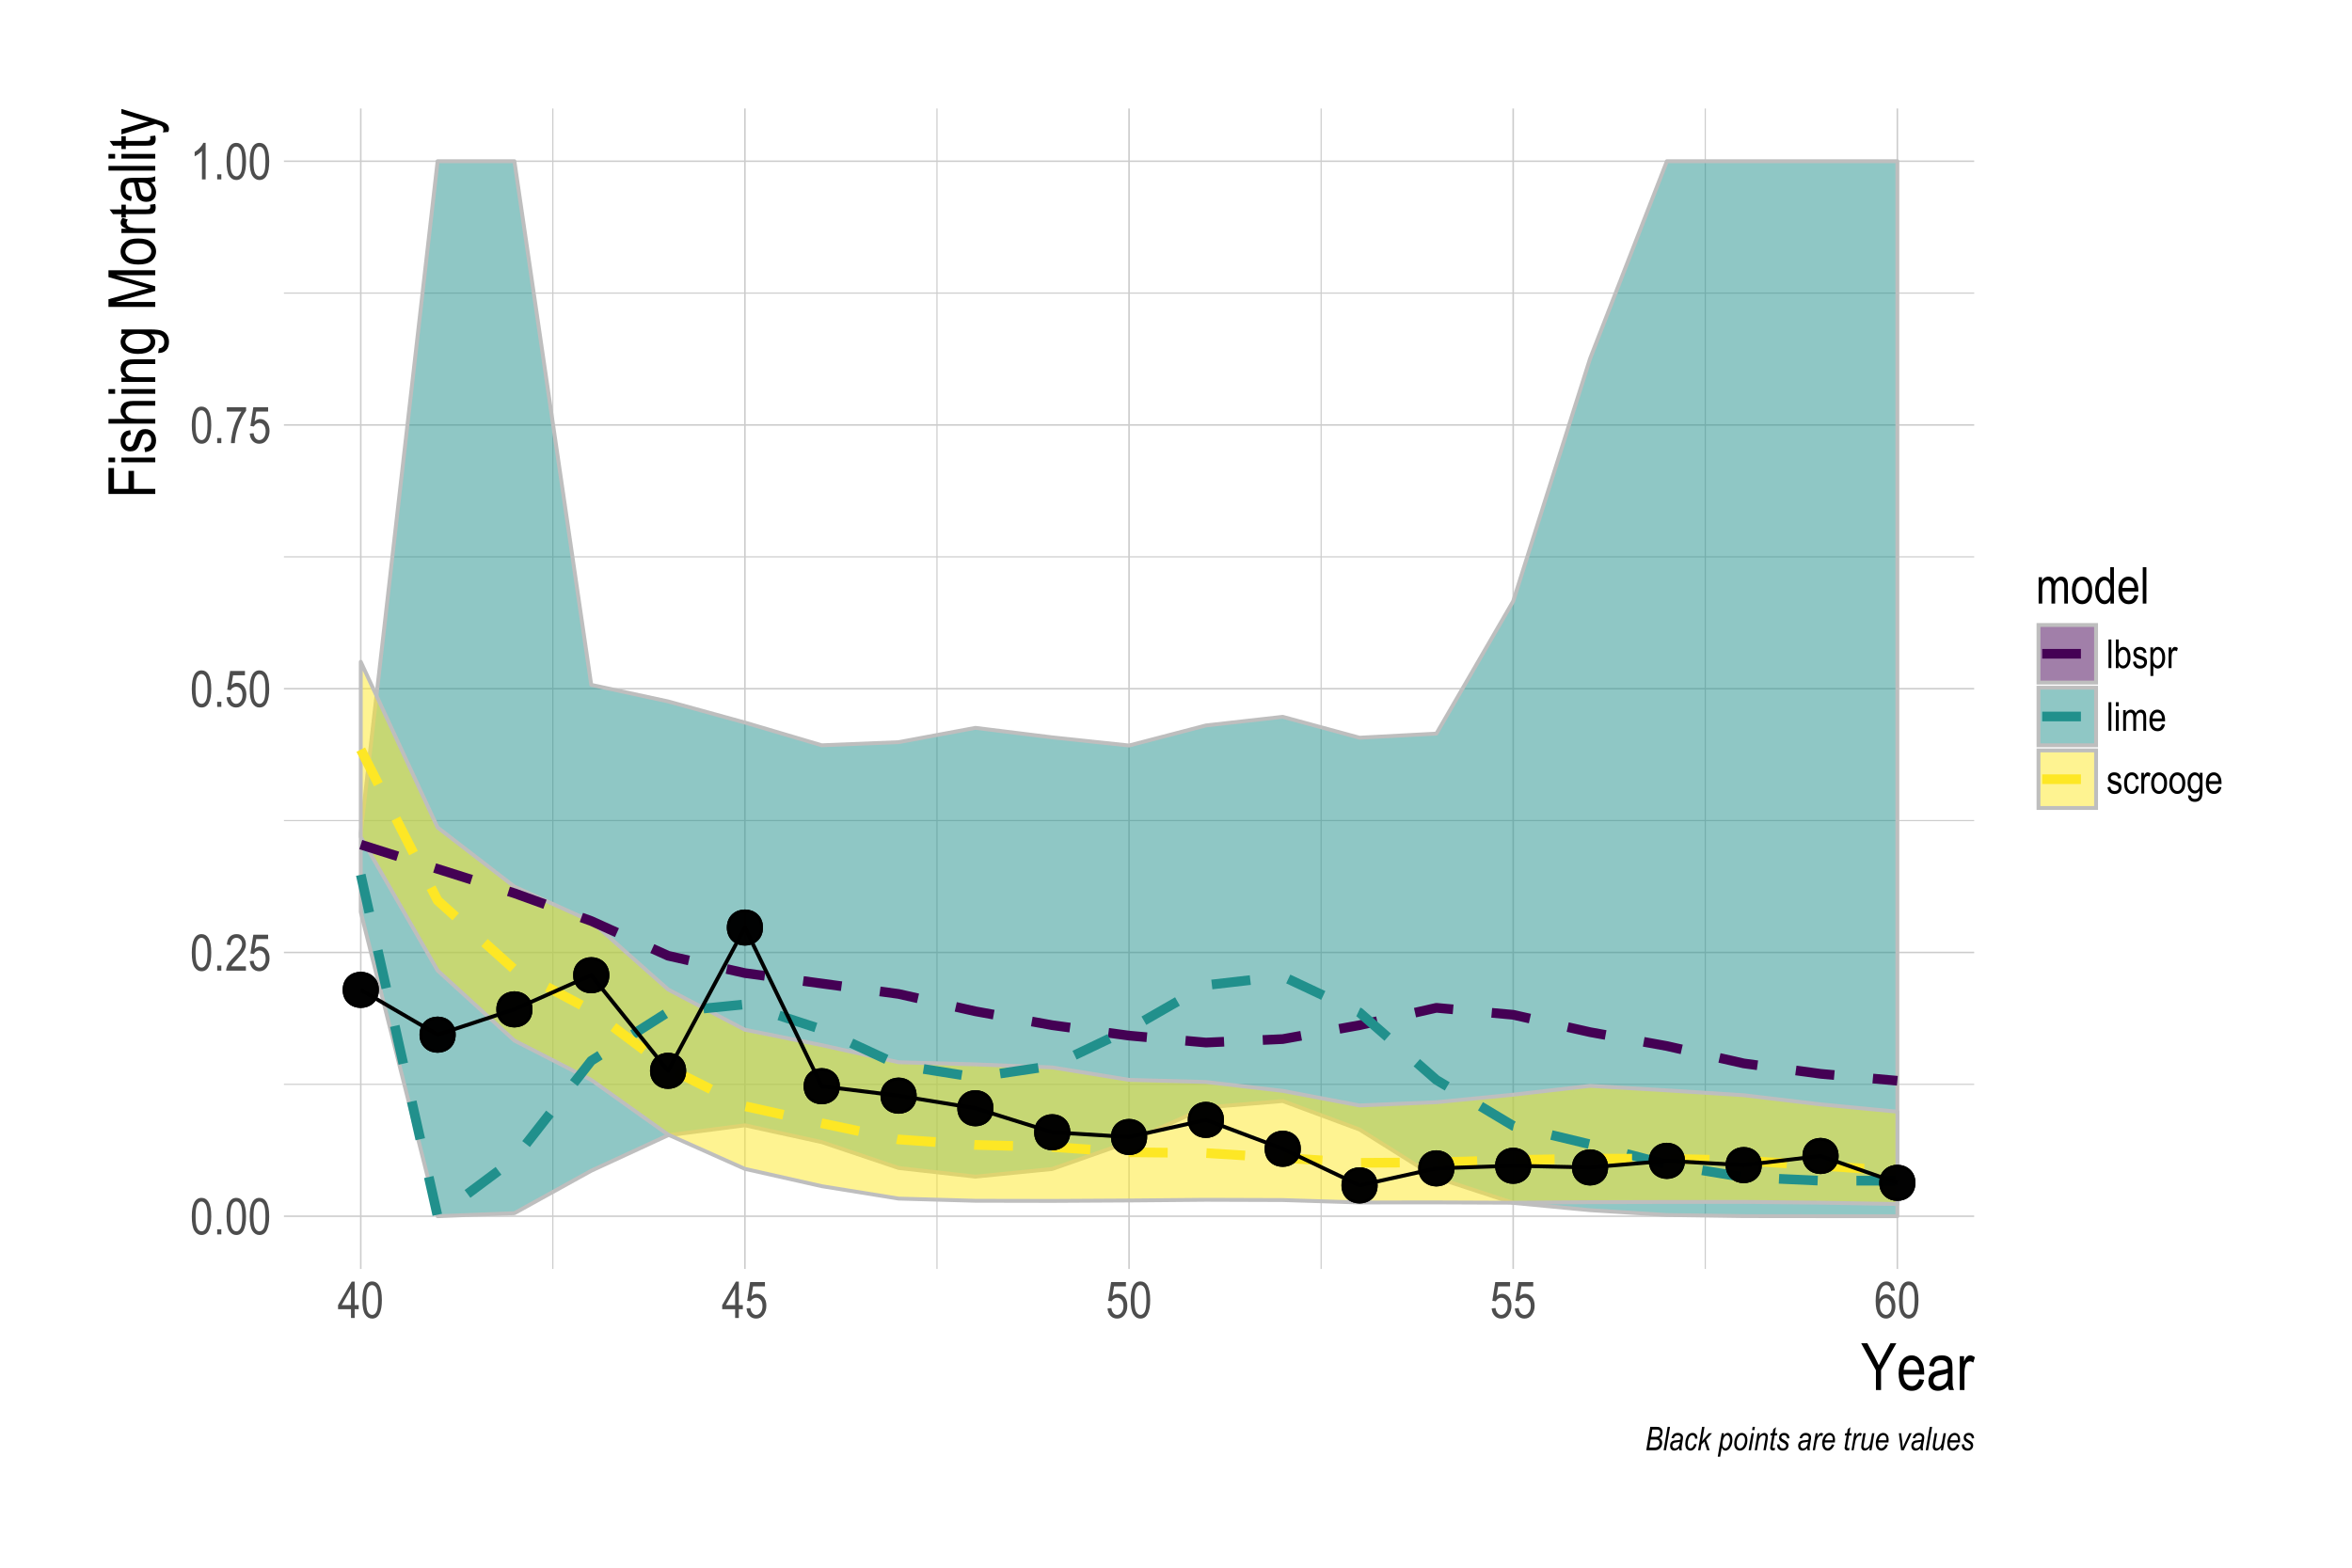 <?xml version="1.0" encoding="UTF-8"?>
<svg xmlns="http://www.w3.org/2000/svg" xmlns:xlink="http://www.w3.org/1999/xlink" width="648pt" height="432pt" viewBox="0 0 648 432" version="1.1">
<defs>
<g>
<symbol overflow="visible" id="glyph0-0">
<path style="stroke:none;" d="M 0.297 0 L 0.297 -8.75 L 2.953 -8.75 L 2.953 0 Z M 0.625 -0.359 L 2.641 -0.359 L 2.641 -8.453 L 0.625 -8.453 Z M 0.625 -0.359 "/>
</symbol>
<symbol overflow="visible" id="glyph0-1">
<path style="stroke:none;" d="M 0.453 -4.938 C 0.453 -6.625 0.676 -7.898 1.125 -8.766 C 1.582 -9.629 2.254 -10.062 3.141 -10.062 C 3.93 -10.062 4.551 -9.711 5 -9.016 C 5.539 -8.16 5.812 -6.801 5.812 -4.938 C 5.812 -3.27 5.586 -2 5.141 -1.125 C 4.691 -0.258 4.02 0.172 3.125 0.172 C 2.344 0.172 1.703 -0.207 1.203 -0.969 C 0.703 -1.738 0.453 -3.062 0.453 -4.938 Z M 1.484 -4.938 C 1.484 -3.312 1.641 -2.223 1.953 -1.672 C 2.266 -1.117 2.664 -0.844 3.156 -0.844 C 3.613 -0.844 4 -1.117 4.312 -1.672 C 4.625 -2.234 4.781 -3.32 4.781 -4.938 C 4.781 -6.57 4.625 -7.664 4.312 -8.219 C 4 -8.77 3.594 -9.047 3.094 -9.047 C 2.633 -9.047 2.25 -8.766 1.938 -8.203 C 1.633 -7.641 1.484 -6.551 1.484 -4.938 Z M 1.484 -4.938 "/>
</symbol>
<symbol overflow="visible" id="glyph0-2">
<path style="stroke:none;" d="M 1.062 0 L 1.062 -1.406 L 2.203 -1.406 L 2.203 0 Z M 1.062 0 "/>
</symbol>
<symbol overflow="visible" id="glyph0-3">
<path style="stroke:none;" d="M 5.781 -1.188 L 5.781 0 L 0.344 0 C 0.332 -0.477 0.477 -1.016 0.781 -1.609 C 1.082 -2.203 1.633 -2.898 2.438 -3.703 C 3.383 -4.641 4.004 -5.363 4.297 -5.875 C 4.586 -6.395 4.734 -6.875 4.734 -7.312 C 4.734 -7.82 4.582 -8.238 4.281 -8.562 C 3.977 -8.883 3.609 -9.047 3.172 -9.047 C 2.703 -9.047 2.316 -8.867 2.016 -8.516 C 1.723 -8.172 1.578 -7.676 1.578 -7.031 L 0.531 -7.172 C 0.602 -8.129 0.875 -8.848 1.344 -9.328 C 1.82 -9.816 2.445 -10.062 3.219 -10.062 C 4.051 -10.062 4.68 -9.781 5.109 -9.219 C 5.547 -8.656 5.766 -8.008 5.766 -7.281 C 5.766 -6.645 5.594 -6.035 5.25 -5.453 C 4.914 -4.867 4.281 -4.086 3.344 -3.109 C 2.738 -2.492 2.348 -2.07 2.172 -1.844 C 1.992 -1.625 1.852 -1.406 1.75 -1.188 Z M 5.781 -1.188 "/>
</symbol>
<symbol overflow="visible" id="glyph0-4">
<path style="stroke:none;" d="M 0.453 -2.625 L 1.516 -2.734 C 1.598 -2.098 1.785 -1.625 2.078 -1.312 C 2.367 -1 2.703 -0.844 3.078 -0.844 C 3.555 -0.844 3.969 -1.062 4.312 -1.5 C 4.664 -1.938 4.844 -2.535 4.844 -3.297 C 4.844 -4.016 4.672 -4.57 4.328 -4.969 C 3.992 -5.363 3.578 -5.562 3.078 -5.562 C 2.773 -5.562 2.488 -5.473 2.219 -5.297 C 1.945 -5.129 1.738 -4.895 1.594 -4.594 L 0.641 -4.734 L 1.438 -9.891 L 5.516 -9.891 L 5.516 -8.703 L 2.25 -8.703 L 1.797 -6.016 C 2.285 -6.43 2.801 -6.641 3.344 -6.641 C 4.031 -6.641 4.629 -6.348 5.141 -5.766 C 5.648 -5.18 5.906 -4.391 5.906 -3.391 C 5.906 -2.41 5.648 -1.57 5.141 -0.875 C 4.629 -0.176 3.945 0.172 3.094 0.172 C 2.383 0.172 1.785 -0.07 1.297 -0.562 C 0.805 -1.062 0.523 -1.75 0.453 -2.625 Z M 0.453 -2.625 "/>
</symbol>
<symbol overflow="visible" id="glyph0-5">
<path style="stroke:none;" d="M 0.531 -8.703 L 0.531 -9.891 L 5.844 -9.891 L 5.844 -8.938 C 5.051 -7.906 4.352 -6.562 3.75 -4.906 C 3.145 -3.258 2.801 -1.625 2.719 0 L 1.672 0 C 1.691 -0.844 1.828 -1.82 2.078 -2.938 C 2.328 -4.051 2.672 -5.113 3.109 -6.125 C 3.555 -7.133 4.035 -7.992 4.547 -8.703 Z M 0.531 -8.703 "/>
</symbol>
<symbol overflow="visible" id="glyph0-6">
<path style="stroke:none;" d="M 4.266 0 L 3.25 0 L 3.25 -7.844 C 3.02 -7.57 2.707 -7.289 2.312 -7 C 1.914 -6.719 1.555 -6.504 1.234 -6.359 L 1.234 -7.547 C 1.785 -7.867 2.273 -8.258 2.703 -8.719 C 3.129 -9.176 3.43 -9.625 3.609 -10.062 L 4.266 -10.062 Z M 4.266 0 "/>
</symbol>
<symbol overflow="visible" id="glyph0-7">
<path style="stroke:none;" d="M 3.688 0 L 3.688 -2.406 L 0.125 -2.406 L 0.125 -3.531 L 3.891 -10.016 L 4.703 -10.016 L 4.703 -3.531 L 5.812 -3.531 L 5.812 -2.406 L 4.703 -2.406 L 4.703 0 Z M 3.688 -3.531 L 3.688 -8.047 L 1.125 -3.531 Z M 3.688 -3.531 "/>
</symbol>
<symbol overflow="visible" id="glyph0-8">
<path style="stroke:none;" d="M 5.688 -7.562 L 4.688 -7.469 C 4.594 -7.988 4.453 -8.359 4.266 -8.578 C 3.992 -8.891 3.672 -9.047 3.297 -9.047 C 2.703 -9.047 2.227 -8.68 1.875 -7.953 C 1.57 -7.328 1.422 -6.398 1.422 -5.172 C 1.648 -5.609 1.938 -5.938 2.281 -6.156 C 2.633 -6.383 3.008 -6.5 3.406 -6.5 C 4.051 -6.5 4.617 -6.203 5.109 -5.609 C 5.598 -5.023 5.844 -4.238 5.844 -3.25 C 5.844 -2.582 5.719 -1.973 5.469 -1.422 C 5.227 -0.879 4.914 -0.477 4.531 -0.219 C 4.145 0.039 3.723 0.172 3.266 0.172 C 2.441 0.172 1.758 -0.203 1.219 -0.953 C 0.676 -1.703 0.406 -2.945 0.406 -4.688 C 0.406 -6.625 0.68 -8.004 1.234 -8.828 C 1.785 -9.648 2.492 -10.062 3.359 -10.062 C 3.984 -10.062 4.504 -9.848 4.922 -9.422 C 5.348 -8.992 5.602 -8.375 5.688 -7.562 Z M 1.578 -3.25 C 1.578 -2.52 1.742 -1.938 2.078 -1.5 C 2.422 -1.062 2.82 -0.844 3.281 -0.844 C 3.676 -0.844 4.031 -1.047 4.344 -1.453 C 4.656 -1.867 4.812 -2.441 4.812 -3.172 C 4.812 -3.879 4.656 -4.43 4.344 -4.828 C 4.031 -5.223 3.648 -5.422 3.203 -5.422 C 2.766 -5.422 2.383 -5.223 2.062 -4.828 C 1.738 -4.441 1.578 -3.914 1.578 -3.25 Z M 1.578 -3.25 "/>
</symbol>
<symbol overflow="visible" id="glyph0-9">
<path style="stroke:none;" d="M 0.75 0 L 0.75 -7.266 L 1.656 -7.266 L 1.656 -6.234 C 1.852 -6.617 2.109 -6.91 2.422 -7.109 C 2.742 -7.316 3.086 -7.422 3.453 -7.422 C 3.879 -7.422 4.234 -7.312 4.516 -7.094 C 4.805 -6.883 5.016 -6.57 5.141 -6.156 C 5.379 -6.57 5.648 -6.883 5.953 -7.094 C 6.266 -7.312 6.609 -7.422 6.984 -7.422 C 7.547 -7.422 7.988 -7.227 8.312 -6.844 C 8.645 -6.457 8.812 -5.836 8.812 -4.984 L 8.812 0 L 7.812 0 L 7.812 -4.578 C 7.812 -5.098 7.773 -5.461 7.703 -5.672 C 7.629 -5.891 7.504 -6.055 7.328 -6.172 C 7.16 -6.297 6.973 -6.359 6.766 -6.359 C 6.336 -6.359 5.984 -6.188 5.703 -5.844 C 5.43 -5.5 5.297 -4.957 5.297 -4.219 L 5.297 0 L 4.281 0 L 4.281 -4.719 C 4.281 -5.32 4.188 -5.742 4 -5.984 C 3.82 -6.234 3.57 -6.359 3.25 -6.359 C 2.789 -6.359 2.426 -6.172 2.156 -5.797 C 1.883 -5.43 1.75 -4.754 1.75 -3.766 L 1.75 0 Z M 0.75 0 "/>
</symbol>
<symbol overflow="visible" id="glyph0-10">
<path style="stroke:none;" d="M 0.359 -3.625 C 0.359 -4.883 0.617 -5.832 1.141 -6.469 C 1.672 -7.102 2.344 -7.422 3.156 -7.422 C 3.945 -7.422 4.609 -7.102 5.141 -6.469 C 5.672 -5.832 5.938 -4.91 5.938 -3.703 C 5.938 -2.398 5.676 -1.426 5.156 -0.781 C 4.633 -0.145 3.969 0.172 3.156 0.172 C 2.352 0.172 1.688 -0.145 1.156 -0.781 C 0.625 -1.426 0.359 -2.375 0.359 -3.625 Z M 1.391 -3.625 C 1.391 -2.688 1.562 -1.988 1.906 -1.531 C 2.25 -1.07 2.672 -0.844 3.172 -0.844 C 3.648 -0.844 4.055 -1.07 4.391 -1.531 C 4.734 -2 4.906 -2.695 4.906 -3.625 C 4.906 -4.562 4.734 -5.258 4.391 -5.719 C 4.055 -6.176 3.633 -6.406 3.125 -6.406 C 2.645 -6.406 2.234 -6.176 1.891 -5.719 C 1.555 -5.258 1.391 -4.562 1.391 -3.625 Z M 1.391 -3.625 "/>
</symbol>
<symbol overflow="visible" id="glyph0-11">
<path style="stroke:none;" d="M 4.594 0 L 4.594 -0.922 C 4.414 -0.566 4.18 -0.297 3.891 -0.109 C 3.609 0.078 3.301 0.172 2.969 0.172 C 2.27 0.172 1.66 -0.16 1.141 -0.828 C 0.629 -1.492 0.375 -2.426 0.375 -3.625 C 0.375 -4.457 0.488 -5.16 0.719 -5.734 C 0.945 -6.305 1.25 -6.727 1.625 -7 C 2.008 -7.281 2.438 -7.422 2.906 -7.422 C 3.227 -7.422 3.531 -7.332 3.812 -7.156 C 4.102 -6.977 4.344 -6.734 4.531 -6.422 L 4.531 -10.016 L 5.547 -10.016 L 5.547 0 Z M 1.406 -3.625 C 1.406 -2.688 1.566 -1.988 1.891 -1.531 C 2.223 -1.07 2.602 -0.844 3.031 -0.844 C 3.457 -0.844 3.828 -1.062 4.141 -1.5 C 4.461 -1.938 4.625 -2.598 4.625 -3.484 C 4.625 -4.504 4.461 -5.242 4.141 -5.703 C 3.828 -6.172 3.43 -6.406 2.953 -6.406 C 2.535 -6.406 2.172 -6.18 1.859 -5.734 C 1.555 -5.285 1.406 -4.582 1.406 -3.625 Z M 1.406 -3.625 "/>
</symbol>
<symbol overflow="visible" id="glyph0-12">
<path style="stroke:none;" d="M 4.812 -2.344 L 5.859 -2.188 C 5.68 -1.406 5.363 -0.816 4.906 -0.422 C 4.457 -0.023 3.898 0.172 3.234 0.172 C 2.391 0.172 1.703 -0.145 1.172 -0.781 C 0.648 -1.426 0.391 -2.352 0.391 -3.562 C 0.391 -4.82 0.648 -5.781 1.172 -6.438 C 1.703 -7.094 2.375 -7.422 3.188 -7.422 C 3.957 -7.422 4.598 -7.098 5.109 -6.453 C 5.629 -5.805 5.891 -4.867 5.891 -3.641 L 5.875 -3.312 L 1.438 -3.312 C 1.477 -2.5 1.664 -1.883 2 -1.469 C 2.344 -1.051 2.754 -0.844 3.234 -0.844 C 3.992 -0.844 4.52 -1.344 4.812 -2.344 Z M 1.5 -4.328 L 4.812 -4.328 C 4.77 -4.953 4.641 -5.422 4.422 -5.734 C 4.098 -6.18 3.68 -6.406 3.172 -6.406 C 2.723 -6.406 2.336 -6.219 2.016 -5.844 C 1.703 -5.469 1.531 -4.961 1.5 -4.328 Z M 1.5 -4.328 "/>
</symbol>
<symbol overflow="visible" id="glyph0-13">
<path style="stroke:none;" d="M 0.719 0 L 0.719 -10.016 L 1.719 -10.016 L 1.719 0 Z M 0.719 0 "/>
</symbol>
<symbol overflow="visible" id="glyph1-0">
<path style="stroke:none;" d="M 0.391 0 L 0.391 -11.25 L 3.812 -11.25 L 3.812 0 Z M 0.797 -0.469 L 3.406 -0.469 L 3.406 -10.875 L 0.797 -10.875 Z M 0.797 -0.469 "/>
</symbol>
<symbol overflow="visible" id="glyph1-1">
<path style="stroke:none;" d="M 4.109 0 L 4.109 -5.453 L 0.047 -12.891 L 1.75 -12.891 L 3.828 -9 C 4.234 -8.227 4.594 -7.504 4.906 -6.828 C 5.219 -7.492 5.602 -8.25 6.062 -9.094 L 8.109 -12.891 L 9.734 -12.891 L 5.516 -5.453 L 5.516 0 Z M 4.109 0 "/>
</symbol>
<symbol overflow="visible" id="glyph1-2">
<path style="stroke:none;" d="M 6.188 -3 L 7.531 -2.797 C 7.301 -1.805 6.895 -1.055 6.312 -0.547 C 5.727 -0.035 5.008 0.219 4.156 0.219 C 3.062 0.219 2.18 -0.191 1.516 -1.016 C 0.848 -1.848 0.516 -3.039 0.516 -4.594 C 0.516 -6.195 0.852 -7.422 1.531 -8.266 C 2.207 -9.117 3.062 -9.547 4.094 -9.547 C 5.082 -9.547 5.906 -9.129 6.562 -8.297 C 7.227 -7.461 7.562 -6.258 7.562 -4.688 L 7.562 -4.266 L 1.844 -4.266 C 1.895 -3.211 2.133 -2.422 2.562 -1.891 C 3 -1.359 3.531 -1.094 4.156 -1.094 C 5.125 -1.094 5.801 -1.727 6.188 -3 Z M 1.922 -5.562 L 6.203 -5.562 C 6.141 -6.375 5.961 -6.977 5.672 -7.375 C 5.254 -7.957 4.727 -8.25 4.094 -8.25 C 3.508 -8.25 3.008 -8.004 2.594 -7.516 C 2.188 -7.035 1.961 -6.383 1.922 -5.562 Z M 1.922 -5.562 "/>
</symbol>
<symbol overflow="visible" id="glyph1-3">
<path style="stroke:none;" d="M 5.938 -1.156 C 5.508 -0.695 5.062 -0.352 4.594 -0.125 C 4.125 0.102 3.633 0.219 3.125 0.219 C 2.332 0.219 1.695 -0.02 1.219 -0.5 C 0.75 -0.988 0.516 -1.641 0.516 -2.453 C 0.516 -2.992 0.625 -3.473 0.844 -3.891 C 1.062 -4.305 1.363 -4.629 1.75 -4.859 C 2.145 -5.098 2.734 -5.27 3.516 -5.375 C 4.566 -5.531 5.344 -5.711 5.844 -5.922 L 5.844 -6.328 C 5.844 -6.961 5.727 -7.41 5.5 -7.672 C 5.176 -8.047 4.68 -8.234 4.016 -8.234 C 3.41 -8.234 2.957 -8.109 2.656 -7.859 C 2.363 -7.609 2.145 -7.141 2 -6.453 L 0.734 -6.672 C 0.91 -7.672 1.273 -8.398 1.828 -8.859 C 2.379 -9.316 3.172 -9.547 4.203 -9.547 C 5.016 -9.547 5.645 -9.395 6.094 -9.094 C 6.551 -8.789 6.836 -8.414 6.953 -7.969 C 7.078 -7.52 7.141 -6.867 7.141 -6.016 L 7.141 -3.906 C 7.141 -2.438 7.164 -1.508 7.219 -1.125 C 7.281 -0.738 7.395 -0.363 7.562 0 L 6.203 0 C 6.066 -0.32 5.977 -0.707 5.938 -1.156 Z M 5.844 -4.688 C 5.363 -4.445 4.656 -4.25 3.719 -4.094 C 3.176 -4 2.797 -3.891 2.578 -3.766 C 2.359 -3.648 2.188 -3.477 2.062 -3.25 C 1.945 -3.031 1.891 -2.781 1.891 -2.5 C 1.891 -2.051 2.023 -1.691 2.297 -1.422 C 2.578 -1.16 2.961 -1.031 3.453 -1.031 C 3.91 -1.031 4.328 -1.148 4.703 -1.391 C 5.086 -1.629 5.375 -1.945 5.562 -2.344 C 5.75 -2.75 5.844 -3.336 5.844 -4.109 Z M 5.844 -4.688 "/>
</symbol>
<symbol overflow="visible" id="glyph1-4">
<path style="stroke:none;" d="M 0.953 0 L 0.953 -9.328 L 2.125 -9.328 L 2.125 -7.922 C 2.414 -8.578 2.688 -9.008 2.938 -9.219 C 3.188 -9.438 3.469 -9.547 3.781 -9.547 C 4.219 -9.547 4.66 -9.375 5.109 -9.031 L 4.672 -7.562 C 4.348 -7.789 4.035 -7.906 3.734 -7.906 C 3.453 -7.906 3.195 -7.805 2.969 -7.609 C 2.738 -7.422 2.578 -7.156 2.484 -6.812 C 2.316 -6.207 2.234 -5.566 2.234 -4.891 L 2.234 0 Z M 0.953 0 "/>
</symbol>
<symbol overflow="visible" id="glyph2-0">
<path style="stroke:none;" d="M 0 -0.391 L -11.25 -0.391 L -11.25 -3.812 L 0 -3.812 Z M -0.469 -0.797 L -0.469 -3.406 L -10.875 -3.406 L -10.875 -0.797 Z M -0.469 -0.797 "/>
</symbol>
<symbol overflow="visible" id="glyph2-1">
<path style="stroke:none;" d="M 0 -1.234 L -12.891 -1.234 L -12.891 -8.375 L -11.359 -8.375 L -11.359 -2.641 L -7.375 -2.641 L -7.375 -7.594 L -5.859 -7.594 L -5.859 -2.641 L 0 -2.641 Z M 0 -1.234 "/>
</symbol>
<symbol overflow="visible" id="glyph2-2">
<path style="stroke:none;" d="M -11.062 -0.953 L -12.891 -0.953 L -12.891 -2.234 L -11.062 -2.234 Z M 0 -0.953 L -9.328 -0.953 L -9.328 -2.234 L 0 -2.234 Z M 0 -0.953 "/>
</symbol>
<symbol overflow="visible" id="glyph2-3">
<path style="stroke:none;" d="M -2.781 -0.453 L -3.031 -1.734 C -2.375 -1.816 -1.883 -2.023 -1.562 -2.359 C -1.25 -2.703 -1.094 -3.156 -1.094 -3.719 C -1.094 -4.281 -1.227 -4.711 -1.5 -5.016 C -1.781 -5.328 -2.133 -5.484 -2.562 -5.484 C -2.938 -5.484 -3.223 -5.352 -3.422 -5.094 C -3.566 -4.906 -3.742 -4.461 -3.953 -3.766 C -4.266 -2.766 -4.531 -2.094 -4.75 -1.75 C -4.969 -1.406 -5.254 -1.141 -5.609 -0.953 C -5.973 -0.766 -6.391 -0.672 -6.859 -0.672 C -7.648 -0.672 -8.297 -0.926 -8.797 -1.438 C -9.297 -1.945 -9.547 -2.656 -9.547 -3.562 C -9.547 -4.125 -9.441 -4.617 -9.234 -5.047 C -9.035 -5.484 -8.758 -5.816 -8.406 -6.047 C -8.062 -6.273 -7.566 -6.43 -6.922 -6.516 L -6.719 -5.25 C -7.738 -5.133 -8.25 -4.582 -8.25 -3.594 C -8.25 -3.031 -8.133 -2.609 -7.906 -2.328 C -7.676 -2.055 -7.391 -1.922 -7.047 -1.922 C -6.691 -1.922 -6.414 -2.055 -6.219 -2.328 C -6.102 -2.484 -5.914 -2.953 -5.656 -3.734 C -5.312 -4.797 -5.035 -5.484 -4.828 -5.797 C -4.629 -6.117 -4.352 -6.367 -4 -6.547 C -3.656 -6.723 -3.242 -6.812 -2.766 -6.812 C -1.879 -6.812 -1.16 -6.523 -0.609 -5.953 C -0.055 -5.391 0.219 -4.617 0.219 -3.641 C 0.219 -1.805 -0.781 -0.742 -2.781 -0.453 Z M -2.781 -0.453 "/>
</symbol>
<symbol overflow="visible" id="glyph2-4">
<path style="stroke:none;" d="M 0 -0.953 L -12.891 -0.953 L -12.891 -2.234 L -8.266 -2.234 C -8.691 -2.547 -9.008 -2.891 -9.219 -3.266 C -9.438 -3.648 -9.547 -4.078 -9.547 -4.547 C -9.547 -5.359 -9.285 -6 -8.766 -6.469 C -8.242 -6.945 -7.297 -7.188 -5.922 -7.188 L 0 -7.188 L 0 -5.891 L -5.922 -5.891 C -6.723 -5.891 -7.301 -5.742 -7.656 -5.453 C -8.008 -5.172 -8.188 -4.773 -8.188 -4.266 C -8.188 -3.703 -7.957 -3.223 -7.5 -2.828 C -7.051 -2.43 -6.254 -2.234 -5.109 -2.234 L 0 -2.234 Z M 0 -0.953 "/>
</symbol>
<symbol overflow="visible" id="glyph2-5">
<path style="stroke:none;" d="M 0 -0.953 L -9.328 -0.953 L -9.328 -2.125 L -8 -2.125 C -8.52 -2.406 -8.906 -2.75 -9.156 -3.156 C -9.414 -3.562 -9.547 -4.023 -9.547 -4.547 C -9.547 -4.961 -9.461 -5.344 -9.297 -5.688 C -9.141 -6.039 -8.93 -6.32 -8.672 -6.531 C -8.41 -6.75 -8.07 -6.91 -7.656 -7.016 C -7.238 -7.117 -6.598 -7.172 -5.734 -7.172 L 0 -7.172 L 0 -5.875 L -5.672 -5.875 C -6.359 -5.875 -6.859 -5.812 -7.172 -5.688 C -7.492 -5.57 -7.738 -5.391 -7.906 -5.141 C -8.082 -4.891 -8.172 -4.602 -8.172 -4.281 C -8.172 -3.656 -7.938 -3.156 -7.469 -2.781 C -7.008 -2.414 -6.219 -2.234 -5.094 -2.234 L 0 -2.234 Z M 0 -0.953 "/>
</symbol>
<symbol overflow="visible" id="glyph2-6">
<path style="stroke:none;" d="M 0.781 -0.703 L 1 -1.969 C 1.5 -2.031 1.867 -2.207 2.109 -2.5 C 2.359 -2.789 2.484 -3.195 2.484 -3.719 C 2.484 -4.289 2.344 -4.742 2.062 -5.078 C 1.789 -5.41 1.391 -5.641 0.859 -5.766 C 0.523 -5.836 -0.164 -5.875 -1.219 -5.875 C -0.812 -5.594 -0.504 -5.273 -0.297 -4.922 C -0.098 -4.578 0 -4.191 0 -3.766 C 0 -2.848 -0.383 -2.086 -1.156 -1.484 C -2.051 -0.797 -3.242 -0.453 -4.734 -0.453 C -5.734 -0.453 -6.609 -0.602 -7.359 -0.906 C -8.109 -1.207 -8.66 -1.602 -9.016 -2.094 C -9.367 -2.594 -9.547 -3.148 -9.547 -3.766 C -9.547 -4.223 -9.43 -4.633 -9.203 -5 C -8.984 -5.375 -8.648 -5.707 -8.203 -6 L -9.328 -6 L -9.328 -7.188 L -1.266 -7.188 C 0.172 -7.188 1.191 -7.066 1.797 -6.828 C 2.41 -6.598 2.895 -6.219 3.25 -5.688 C 3.602 -5.156 3.781 -4.516 3.781 -3.766 C 3.781 -2.773 3.516 -2.008 2.984 -1.469 C 2.453 -0.938 1.719 -0.68 0.781 -0.703 Z M -4.828 -1.781 C -3.609 -1.781 -2.719 -1.984 -2.156 -2.391 C -1.594 -2.797 -1.312 -3.289 -1.312 -3.875 C -1.312 -4.457 -1.586 -4.953 -2.141 -5.359 C -2.691 -5.773 -3.566 -5.984 -4.766 -5.984 C -5.93 -5.984 -6.801 -5.77 -7.375 -5.344 C -7.945 -4.926 -8.234 -4.414 -8.234 -3.812 C -8.234 -3.27 -7.945 -2.797 -7.375 -2.391 C -6.801 -1.984 -5.953 -1.781 -4.828 -1.781 Z M -4.828 -1.781 "/>
</symbol>
<symbol overflow="visible" id="glyph2-7">
<path style="stroke:none;" d=""/>
</symbol>
<symbol overflow="visible" id="glyph2-8">
<path style="stroke:none;" d="M 0 -1.094 L -12.891 -1.094 L -12.891 -3.203 L -3.766 -5.703 L -1.859 -6.203 C -2.328 -6.328 -3.016 -6.516 -3.922 -6.766 L -12.891 -9.297 L -12.891 -11.188 L 0 -11.188 L 0 -9.828 L -10.781 -9.828 L 0 -6.766 L 0 -5.5 L -10.969 -2.438 L 0 -2.438 Z M 0 -1.094 "/>
</symbol>
<symbol overflow="visible" id="glyph2-9">
<path style="stroke:none;" d="M -4.672 -0.469 C -6.273 -0.469 -7.488 -0.805 -8.312 -1.484 C -9.133 -2.16 -9.547 -3.016 -9.547 -4.047 C -9.547 -5.066 -9.133 -5.922 -8.312 -6.609 C -7.488 -7.297 -6.305 -7.641 -4.766 -7.641 C -3.086 -7.641 -1.836 -7.301 -1.016 -6.625 C -0.191 -5.945 0.219 -5.086 0.219 -4.047 C 0.219 -3.023 -0.191 -2.172 -1.016 -1.484 C -1.848 -0.805 -3.066 -0.469 -4.672 -0.469 Z M -4.672 -1.797 C -3.461 -1.797 -2.562 -2.016 -1.969 -2.453 C -1.383 -2.891 -1.094 -3.438 -1.094 -4.094 C -1.094 -4.695 -1.391 -5.219 -1.984 -5.656 C -2.578 -6.094 -3.473 -6.312 -4.672 -6.312 C -5.867 -6.312 -6.758 -6.094 -7.344 -5.656 C -7.938 -5.219 -8.234 -4.672 -8.234 -4.016 C -8.234 -3.398 -7.938 -2.875 -7.344 -2.438 C -6.75 -2.008 -5.859 -1.797 -4.672 -1.797 Z M -4.672 -1.797 "/>
</symbol>
<symbol overflow="visible" id="glyph2-10">
<path style="stroke:none;" d="M 0 -0.953 L -9.328 -0.953 L -9.328 -2.125 L -7.922 -2.125 C -8.578 -2.414 -9.008 -2.688 -9.219 -2.938 C -9.438 -3.188 -9.547 -3.469 -9.547 -3.781 C -9.547 -4.219 -9.375 -4.66 -9.031 -5.109 L -7.562 -4.672 C -7.789 -4.348 -7.906 -4.035 -7.906 -3.734 C -7.906 -3.453 -7.805 -3.195 -7.609 -2.969 C -7.422 -2.738 -7.156 -2.578 -6.812 -2.484 C -6.207 -2.316 -5.566 -2.234 -4.891 -2.234 L 0 -2.234 Z M 0 -0.953 "/>
</symbol>
<symbol overflow="visible" id="glyph2-11">
<path style="stroke:none;" d="M -1.422 -3.844 L -0.016 -4.016 C 0.078 -3.66 0.125 -3.336 0.125 -3.047 C 0.125 -2.598 0.035 -2.234 -0.141 -1.953 C -0.316 -1.68 -0.562 -1.492 -0.875 -1.391 C -1.188 -1.285 -1.805 -1.234 -2.734 -1.234 L -8.109 -1.234 L -8.109 -0.297 L -9.328 -0.297 L -9.328 -1.234 L -11.641 -1.234 L -12.594 -2.531 L -9.328 -2.531 L -9.328 -3.844 L -8.109 -3.844 L -8.109 -2.531 L -2.641 -2.531 C -2.141 -2.531 -1.816 -2.566 -1.672 -2.641 C -1.461 -2.754 -1.359 -2.961 -1.359 -3.266 C -1.359 -3.41 -1.379 -3.602 -1.422 -3.844 Z M -1.422 -3.844 "/>
</symbol>
<symbol overflow="visible" id="glyph2-12">
<path style="stroke:none;" d="M -1.156 -5.938 C -0.695 -5.508 -0.352 -5.062 -0.125 -4.594 C 0.102 -4.125 0.219 -3.633 0.219 -3.125 C 0.219 -2.332 -0.02 -1.695 -0.5 -1.219 C -0.988 -0.75 -1.641 -0.516 -2.453 -0.516 C -2.992 -0.516 -3.473 -0.625 -3.891 -0.844 C -4.305 -1.062 -4.629 -1.363 -4.859 -1.75 C -5.098 -2.145 -5.27 -2.734 -5.375 -3.516 C -5.531 -4.566 -5.711 -5.344 -5.922 -5.844 L -6.328 -5.844 C -6.961 -5.844 -7.41 -5.727 -7.672 -5.5 C -8.047 -5.176 -8.234 -4.68 -8.234 -4.016 C -8.234 -3.41 -8.109 -2.957 -7.859 -2.656 C -7.609 -2.363 -7.141 -2.145 -6.453 -2 L -6.672 -0.734 C -7.672 -0.91 -8.398 -1.273 -8.859 -1.828 C -9.316 -2.379 -9.547 -3.172 -9.547 -4.203 C -9.547 -5.016 -9.395 -5.645 -9.094 -6.094 C -8.789 -6.551 -8.414 -6.836 -7.969 -6.953 C -7.52 -7.078 -6.867 -7.141 -6.016 -7.141 L -3.906 -7.141 C -2.438 -7.141 -1.508 -7.164 -1.125 -7.219 C -0.738 -7.281 -0.363 -7.395 0 -7.562 L 0 -6.203 C -0.32 -6.066 -0.707 -5.977 -1.156 -5.938 Z M -4.688 -5.844 C -4.445 -5.363 -4.25 -4.656 -4.094 -3.719 C -4 -3.176 -3.891 -2.797 -3.766 -2.578 C -3.648 -2.359 -3.477 -2.188 -3.25 -2.062 C -3.031 -1.945 -2.781 -1.891 -2.5 -1.891 C -2.051 -1.891 -1.691 -2.023 -1.422 -2.297 C -1.16 -2.578 -1.031 -2.961 -1.031 -3.453 C -1.031 -3.91 -1.148 -4.328 -1.391 -4.703 C -1.629 -5.086 -1.945 -5.375 -2.344 -5.562 C -2.75 -5.75 -3.336 -5.844 -4.109 -5.844 Z M -4.688 -5.844 "/>
</symbol>
<symbol overflow="visible" id="glyph2-13">
<path style="stroke:none;" d="M 0 -0.922 L -12.891 -0.922 L -12.891 -2.203 L 0 -2.203 Z M 0 -0.922 "/>
</symbol>
<symbol overflow="visible" id="glyph2-14">
<path style="stroke:none;" d="M 3.594 -0.922 L 2.109 -0.781 C 2.203 -1.062 2.25 -1.305 2.25 -1.516 C 2.25 -1.785 2.191 -2.008 2.078 -2.188 C 1.973 -2.375 1.801 -2.523 1.562 -2.641 C 1.477 -2.68 0.961 -2.848 0.016 -3.141 L -9.328 -0.234 L -9.328 -1.641 L -3.922 -3.234 C -3.254 -3.43 -2.535 -3.613 -1.766 -3.781 C -2.492 -3.938 -3.203 -4.113 -3.891 -4.312 L -9.328 -5.953 L -9.328 -7.25 L 0.156 -4.344 C 1.383 -3.957 2.207 -3.656 2.625 -3.438 C 3.039 -3.219 3.336 -2.969 3.516 -2.688 C 3.691 -2.414 3.781 -2.102 3.781 -1.75 C 3.781 -1.5 3.719 -1.223 3.594 -0.922 Z M 3.594 -0.922 "/>
</symbol>
<symbol overflow="visible" id="glyph3-0">
<path style="stroke:none;" d="M 0.234 0 L 0.234 -6.875 L 2.328 -6.875 L 2.328 0 Z M 0.484 -0.281 L 2.078 -0.281 L 2.078 -6.641 L 0.484 -6.641 Z M 0.484 -0.281 "/>
</symbol>
<symbol overflow="visible" id="glyph3-1">
<path style="stroke:none;" d="M 0.562 0 L 0.562 -7.875 L 1.344 -7.875 L 1.344 0 Z M 0.562 0 "/>
</symbol>
<symbol overflow="visible" id="glyph3-2">
<path style="stroke:none;" d="M 1.312 0 L 0.578 0 L 0.578 -7.875 L 1.359 -7.875 L 1.359 -5.062 C 1.523 -5.32 1.711 -5.516 1.922 -5.641 C 2.141 -5.766 2.379 -5.828 2.641 -5.828 C 3.016 -5.828 3.348 -5.719 3.641 -5.5 C 3.941 -5.281 4.18 -4.945 4.359 -4.5 C 4.535 -4.062 4.625 -3.523 4.625 -2.891 C 4.625 -1.922 4.422 -1.176 4.016 -0.656 C 3.617 -0.133 3.148 0.125 2.609 0.125 C 2.336 0.125 2.094 0.055 1.875 -0.078 C 1.656 -0.223 1.469 -0.438 1.312 -0.719 Z M 1.297 -2.891 C 1.297 -2.305 1.348 -1.863 1.453 -1.562 C 1.566 -1.27 1.723 -1.047 1.922 -0.891 C 2.117 -0.742 2.336 -0.672 2.578 -0.672 C 2.898 -0.672 3.188 -0.852 3.438 -1.219 C 3.688 -1.582 3.812 -2.129 3.812 -2.859 C 3.812 -3.609 3.691 -4.156 3.453 -4.5 C 3.211 -4.852 2.914 -5.031 2.562 -5.031 C 2.227 -5.031 1.93 -4.848 1.672 -4.484 C 1.422 -4.117 1.297 -3.586 1.297 -2.891 Z M 1.297 -2.891 "/>
</symbol>
<symbol overflow="visible" id="glyph3-3">
<path style="stroke:none;" d="M 0.281 -1.703 L 1.062 -1.859 C 1.113 -1.453 1.238 -1.148 1.438 -0.953 C 1.645 -0.766 1.922 -0.672 2.266 -0.672 C 2.609 -0.672 2.875 -0.754 3.062 -0.922 C 3.258 -1.086 3.359 -1.301 3.359 -1.562 C 3.359 -1.789 3.273 -1.969 3.109 -2.094 C 2.992 -2.176 2.723 -2.285 2.297 -2.422 C 1.68 -2.609 1.27 -2.766 1.062 -2.891 C 0.852 -3.023 0.691 -3.203 0.578 -3.422 C 0.461 -3.648 0.406 -3.906 0.406 -4.188 C 0.406 -4.676 0.562 -5.07 0.875 -5.375 C 1.188 -5.676 1.617 -5.828 2.172 -5.828 C 2.523 -5.828 2.832 -5.766 3.094 -5.641 C 3.352 -5.516 3.551 -5.348 3.688 -5.141 C 3.832 -4.93 3.93 -4.629 3.984 -4.234 L 3.219 -4.109 C 3.145 -4.723 2.805 -5.031 2.203 -5.031 C 1.859 -5.031 1.598 -4.961 1.422 -4.828 C 1.254 -4.691 1.172 -4.516 1.172 -4.297 C 1.172 -4.086 1.254 -3.922 1.422 -3.797 C 1.516 -3.734 1.801 -3.617 2.281 -3.453 C 2.938 -3.242 3.359 -3.078 3.547 -2.953 C 3.742 -2.828 3.895 -2.656 4 -2.438 C 4.102 -2.227 4.156 -1.977 4.156 -1.688 C 4.156 -1.145 3.984 -0.703 3.641 -0.359 C 3.297 -0.023 2.828 0.141 2.234 0.141 C 1.109 0.141 0.457 -0.473 0.281 -1.703 Z M 0.281 -1.703 "/>
</symbol>
<symbol overflow="visible" id="glyph3-4">
<path style="stroke:none;" d="M 0.578 2.188 L 0.578 -5.703 L 1.312 -5.703 L 1.312 -4.969 C 1.488 -5.27 1.688 -5.488 1.906 -5.625 C 2.125 -5.758 2.375 -5.828 2.656 -5.828 C 3.02 -5.828 3.348 -5.719 3.641 -5.5 C 3.941 -5.281 4.18 -4.945 4.359 -4.5 C 4.547 -4.062 4.641 -3.531 4.641 -2.906 C 4.641 -1.926 4.438 -1.176 4.031 -0.656 C 3.625 -0.133 3.145 0.125 2.594 0.125 C 2.352 0.125 2.125 0.062 1.906 -0.062 C 1.695 -0.188 1.52 -0.363 1.375 -0.594 L 1.375 2.188 Z M 1.297 -2.812 C 1.297 -2.082 1.414 -1.539 1.656 -1.188 C 1.906 -0.844 2.207 -0.672 2.562 -0.672 C 2.895 -0.672 3.188 -0.848 3.438 -1.203 C 3.695 -1.566 3.828 -2.129 3.828 -2.891 C 3.828 -3.629 3.703 -4.176 3.453 -4.531 C 3.211 -4.895 2.914 -5.078 2.562 -5.078 C 2.238 -5.078 1.945 -4.883 1.688 -4.5 C 1.426 -4.113 1.297 -3.551 1.297 -2.812 Z M 1.297 -2.812 "/>
</symbol>
<symbol overflow="visible" id="glyph3-5">
<path style="stroke:none;" d="M 0.578 0 L 0.578 -5.703 L 1.297 -5.703 L 1.297 -4.844 C 1.473 -5.238 1.641 -5.5 1.797 -5.625 C 1.953 -5.758 2.125 -5.828 2.312 -5.828 C 2.57 -5.828 2.844 -5.723 3.125 -5.516 L 2.859 -4.625 C 2.66 -4.758 2.469 -4.828 2.281 -4.828 C 2.113 -4.828 1.957 -4.77 1.812 -4.656 C 1.676 -4.539 1.578 -4.375 1.516 -4.156 C 1.422 -3.789 1.375 -3.398 1.375 -2.984 L 1.375 0 Z M 0.578 0 "/>
</symbol>
<symbol overflow="visible" id="glyph3-6">
<path style="stroke:none;" d="M 0.578 -6.766 L 0.578 -7.875 L 1.375 -7.875 L 1.375 -6.766 Z M 0.578 0 L 0.578 -5.703 L 1.375 -5.703 L 1.375 0 Z M 0.578 0 "/>
</symbol>
<symbol overflow="visible" id="glyph3-7">
<path style="stroke:none;" d="M 0.594 0 L 0.594 -5.703 L 1.297 -5.703 L 1.297 -4.906 C 1.453 -5.195 1.656 -5.422 1.906 -5.578 C 2.156 -5.742 2.426 -5.828 2.719 -5.828 C 3.051 -5.828 3.328 -5.742 3.547 -5.578 C 3.773 -5.41 3.941 -5.16 4.047 -4.828 C 4.223 -5.16 4.43 -5.41 4.672 -5.578 C 4.922 -5.742 5.191 -5.828 5.484 -5.828 C 5.93 -5.828 6.281 -5.676 6.531 -5.375 C 6.789 -5.07 6.922 -4.586 6.922 -3.922 L 6.922 0 L 6.141 0 L 6.141 -3.594 C 6.141 -4 6.109 -4.285 6.047 -4.453 C 5.992 -4.629 5.898 -4.766 5.766 -4.859 C 5.629 -4.953 5.477 -5 5.312 -5 C 4.977 -5 4.703 -4.863 4.484 -4.594 C 4.266 -4.32 4.156 -3.895 4.156 -3.312 L 4.156 0 L 3.375 0 L 3.375 -3.703 C 3.375 -4.18 3.301 -4.516 3.156 -4.703 C 3.008 -4.898 2.805 -5 2.547 -5 C 2.191 -5 1.906 -4.852 1.688 -4.562 C 1.477 -4.27 1.375 -3.734 1.375 -2.953 L 1.375 0 Z M 0.594 0 "/>
</symbol>
<symbol overflow="visible" id="glyph3-8">
<path style="stroke:none;" d="M 3.781 -1.844 L 4.594 -1.719 C 4.457 -1.102 4.211 -0.641 3.859 -0.328 C 3.504 -0.023 3.062 0.125 2.531 0.125 C 1.875 0.125 1.336 -0.125 0.922 -0.625 C 0.516 -1.125 0.312 -1.848 0.312 -2.797 C 0.312 -3.785 0.516 -4.535 0.922 -5.047 C 1.336 -5.566 1.863 -5.828 2.5 -5.828 C 3.102 -5.828 3.609 -5.57 4.016 -5.062 C 4.422 -4.562 4.625 -3.828 4.625 -2.859 L 4.625 -2.609 L 1.125 -2.609 C 1.156 -1.961 1.301 -1.477 1.562 -1.156 C 1.832 -0.832 2.16 -0.672 2.547 -0.672 C 3.141 -0.672 3.551 -1.062 3.781 -1.844 Z M 1.172 -3.406 L 3.781 -3.406 C 3.75 -3.895 3.645 -4.258 3.469 -4.5 C 3.219 -4.852 2.895 -5.031 2.5 -5.031 C 2.145 -5.031 1.844 -4.883 1.594 -4.594 C 1.344 -4.301 1.203 -3.906 1.172 -3.406 Z M 1.172 -3.406 "/>
</symbol>
<symbol overflow="visible" id="glyph3-9">
<path style="stroke:none;" d="M 3.641 -2.094 L 4.422 -1.969 C 4.336 -1.289 4.113 -0.77 3.75 -0.406 C 3.395 -0.051 2.961 0.125 2.453 0.125 C 1.836 0.125 1.332 -0.125 0.938 -0.625 C 0.539 -1.125 0.344 -1.867 0.344 -2.859 C 0.344 -3.848 0.539 -4.586 0.938 -5.078 C 1.344 -5.578 1.859 -5.828 2.484 -5.828 C 2.973 -5.828 3.379 -5.676 3.703 -5.375 C 4.035 -5.082 4.25 -4.633 4.344 -4.031 L 3.578 -3.891 C 3.504 -4.273 3.375 -4.562 3.188 -4.75 C 3 -4.938 2.773 -5.031 2.516 -5.031 C 2.117 -5.031 1.789 -4.859 1.531 -4.516 C 1.281 -4.172 1.156 -3.625 1.156 -2.875 C 1.156 -2.094 1.273 -1.531 1.516 -1.188 C 1.766 -0.844 2.082 -0.672 2.469 -0.672 C 2.77 -0.672 3.023 -0.785 3.234 -1.016 C 3.453 -1.242 3.586 -1.602 3.641 -2.094 Z M 3.641 -2.094 "/>
</symbol>
<symbol overflow="visible" id="glyph3-10">
<path style="stroke:none;" d="M 0.281 -2.859 C 0.281 -3.836 0.488 -4.578 0.906 -5.078 C 1.32 -5.578 1.844 -5.828 2.469 -5.828 C 3.094 -5.828 3.613 -5.578 4.031 -5.078 C 4.457 -4.578 4.672 -3.852 4.672 -2.906 C 4.672 -1.883 4.461 -1.125 4.047 -0.625 C 3.641 -0.125 3.113 0.125 2.469 0.125 C 1.844 0.125 1.32 -0.125 0.906 -0.625 C 0.488 -1.125 0.281 -1.867 0.281 -2.859 Z M 1.094 -2.859 C 1.094 -2.117 1.227 -1.566 1.5 -1.203 C 1.77 -0.848 2.102 -0.672 2.5 -0.672 C 2.875 -0.672 3.191 -0.848 3.453 -1.203 C 3.723 -1.566 3.859 -2.117 3.859 -2.859 C 3.859 -3.586 3.723 -4.129 3.453 -4.484 C 3.18 -4.848 2.848 -5.031 2.453 -5.031 C 2.078 -5.031 1.754 -4.848 1.484 -4.484 C 1.223 -4.129 1.094 -3.586 1.094 -2.859 Z M 1.094 -2.859 "/>
</symbol>
<symbol overflow="visible" id="glyph3-11">
<path style="stroke:none;" d="M 0.438 0.469 L 1.203 0.609 C 1.234 0.91 1.336 1.133 1.516 1.281 C 1.703 1.438 1.953 1.516 2.266 1.516 C 2.617 1.516 2.895 1.43 3.094 1.266 C 3.301 1.098 3.445 0.848 3.531 0.516 C 3.57 0.316 3.594 -0.102 3.594 -0.75 C 3.414 -0.5 3.219 -0.312 3 -0.188 C 2.789 -0.062 2.555 0 2.297 0 C 1.742 0 1.281 -0.234 0.906 -0.703 C 0.488 -1.254 0.281 -1.984 0.281 -2.891 C 0.281 -3.504 0.367 -4.039 0.547 -4.5 C 0.734 -4.957 0.977 -5.289 1.281 -5.5 C 1.582 -5.719 1.922 -5.828 2.297 -5.828 C 2.578 -5.828 2.832 -5.758 3.062 -5.625 C 3.289 -5.488 3.488 -5.285 3.656 -5.016 L 3.656 -5.703 L 4.391 -5.703 L 4.391 -0.781 C 4.391 0.102 4.316 0.734 4.172 1.109 C 4.035 1.484 3.801 1.773 3.469 1.984 C 3.145 2.203 2.754 2.312 2.297 2.312 C 1.691 2.312 1.223 2.148 0.891 1.828 C 0.566 1.504 0.414 1.051 0.438 0.469 Z M 1.094 -2.953 C 1.094 -2.203 1.211 -1.656 1.453 -1.312 C 1.703 -0.969 2.008 -0.797 2.375 -0.797 C 2.727 -0.797 3.031 -0.961 3.281 -1.297 C 3.531 -1.641 3.656 -2.176 3.656 -2.906 C 3.656 -3.625 3.523 -4.156 3.266 -4.5 C 3.016 -4.852 2.703 -5.031 2.328 -5.031 C 2.004 -5.031 1.719 -4.852 1.469 -4.5 C 1.219 -4.156 1.094 -3.641 1.094 -2.953 Z M 1.094 -2.953 "/>
</symbol>
<symbol overflow="visible" id="glyph4-0">
<path style="stroke:none;" d="M 0.188 0 L 0.188 -5.625 L 1.906 -5.625 L 1.906 0 Z M 0.406 -0.234 L 1.703 -0.234 L 1.703 -5.438 L 0.406 -5.438 Z M 0.406 -0.234 "/>
</symbol>
<symbol overflow="visible" id="glyph4-1">
<path style="stroke:none;" d="M 0.328 0 L 1.422 -6.438 L 3.062 -6.438 C 3.457 -6.438 3.754 -6.406 3.953 -6.344 C 4.234 -6.238 4.445 -6.062 4.594 -5.812 C 4.75 -5.57 4.828 -5.27 4.828 -4.906 C 4.828 -4.539 4.742 -4.223 4.578 -3.953 C 4.422 -3.691 4.18 -3.492 3.859 -3.359 C 4.141 -3.242 4.352 -3.07 4.5 -2.844 C 4.645 -2.625 4.719 -2.359 4.719 -2.047 C 4.719 -1.672 4.629 -1.316 4.453 -0.984 C 4.273 -0.66 4.047 -0.414 3.766 -0.25 C 3.492 -0.082 3.195 0 2.875 0 Z M 1.656 -3.688 L 2.734 -3.688 C 3.242 -3.688 3.602 -3.773 3.812 -3.953 C 4.051 -4.18 4.172 -4.484 4.172 -4.859 C 4.172 -5.055 4.129 -5.219 4.047 -5.344 C 3.973 -5.477 3.879 -5.57 3.766 -5.625 C 3.648 -5.676 3.438 -5.703 3.125 -5.703 L 2 -5.703 Z M 1.156 -0.734 L 2.359 -0.734 C 2.672 -0.734 2.879 -0.742 2.984 -0.766 C 3.18 -0.805 3.348 -0.875 3.484 -0.969 C 3.629 -1.062 3.75 -1.203 3.844 -1.391 C 3.938 -1.586 3.984 -1.801 3.984 -2.031 C 3.984 -2.352 3.898 -2.586 3.734 -2.734 C 3.578 -2.879 3.289 -2.953 2.875 -2.953 L 1.531 -2.953 Z M 1.156 -0.734 "/>
</symbol>
<symbol overflow="visible" id="glyph4-2">
<path style="stroke:none;" d="M 0.188 0 L 1.297 -6.438 L 1.953 -6.438 L 0.844 0 Z M 0.188 0 "/>
</symbol>
<symbol overflow="visible" id="glyph4-3">
<path style="stroke:none;" d="M 2.828 -0.578 C 2.586 -0.328 2.359 -0.148 2.141 -0.047 C 1.93 0.055 1.719 0.109 1.5 0.109 C 1.164 0.109 0.883 -0.008 0.656 -0.25 C 0.438 -0.5 0.328 -0.832 0.328 -1.25 C 0.328 -1.551 0.391 -1.812 0.516 -2.031 C 0.648 -2.258 0.832 -2.43 1.062 -2.547 C 1.289 -2.66 1.625 -2.727 2.062 -2.75 C 2.426 -2.77 2.676 -2.789 2.812 -2.812 C 2.945 -2.844 3.066 -2.879 3.172 -2.922 C 3.223 -3.148 3.25 -3.332 3.25 -3.469 C 3.25 -3.664 3.176 -3.82 3.031 -3.938 C 2.883 -4.062 2.676 -4.125 2.406 -4.125 C 1.863 -4.125 1.516 -3.836 1.359 -3.266 L 0.703 -3.344 C 0.973 -4.289 1.555 -4.766 2.453 -4.766 C 2.891 -4.766 3.238 -4.648 3.5 -4.422 C 3.758 -4.191 3.891 -3.906 3.891 -3.562 C 3.891 -3.312 3.859 -3.02 3.797 -2.688 L 3.594 -1.531 C 3.52 -1.164 3.484 -0.867 3.484 -0.641 C 3.484 -0.473 3.508 -0.258 3.562 0 L 2.906 0 C 2.863 -0.145 2.836 -0.336 2.828 -0.578 Z M 3.062 -2.359 C 2.906 -2.285 2.633 -2.227 2.25 -2.188 C 1.852 -2.145 1.582 -2.094 1.438 -2.031 C 1.289 -1.969 1.176 -1.867 1.094 -1.734 C 1.008 -1.598 0.969 -1.445 0.969 -1.281 C 0.969 -1.039 1.035 -0.852 1.172 -0.719 C 1.305 -0.582 1.484 -0.516 1.703 -0.516 C 1.91 -0.516 2.109 -0.578 2.297 -0.703 C 2.492 -0.828 2.648 -1.008 2.766 -1.25 C 2.891 -1.5 2.988 -1.867 3.062 -2.359 Z M 3.062 -2.359 "/>
</symbol>
<symbol overflow="visible" id="glyph4-4">
<path style="stroke:none;" d="M 2.891 -1.703 L 3.531 -1.625 C 3.375 -1.039 3.141 -0.602 2.828 -0.312 C 2.523 -0.031 2.188 0.109 1.812 0.109 C 1.406 0.109 1.066 -0.051 0.797 -0.375 C 0.535 -0.695 0.406 -1.16 0.406 -1.766 C 0.406 -2.359 0.504 -2.895 0.703 -3.375 C 0.898 -3.863 1.145 -4.219 1.438 -4.438 C 1.738 -4.656 2.07 -4.766 2.438 -4.766 C 2.832 -4.766 3.148 -4.629 3.391 -4.359 C 3.641 -4.086 3.766 -3.707 3.766 -3.219 L 3.125 -3.172 C 3.125 -3.473 3.051 -3.707 2.906 -3.875 C 2.77 -4.039 2.598 -4.125 2.391 -4.125 C 2.16 -4.125 1.953 -4.047 1.766 -3.891 C 1.578 -3.734 1.414 -3.445 1.281 -3.031 C 1.145 -2.613 1.078 -2.156 1.078 -1.656 C 1.078 -1.281 1.148 -0.992 1.297 -0.797 C 1.441 -0.609 1.617 -0.516 1.828 -0.516 C 2.035 -0.516 2.234 -0.609 2.422 -0.797 C 2.617 -0.992 2.773 -1.297 2.891 -1.703 Z M 2.891 -1.703 "/>
</symbol>
<symbol overflow="visible" id="glyph4-5">
<path style="stroke:none;" d="M 0.25 0 L 1.359 -6.438 L 2.016 -6.438 L 1.328 -2.453 L 3.219 -4.672 L 4.094 -4.672 L 2.453 -2.922 L 3.438 0 L 2.719 0 L 1.969 -2.391 L 1.172 -1.562 L 0.906 0 Z M 0.25 0 "/>
</symbol>
<symbol overflow="visible" id="glyph4-6">
<path style="stroke:none;" d=""/>
</symbol>
<symbol overflow="visible" id="glyph4-7">
<path style="stroke:none;" d="M -0.078 1.781 L 1.031 -4.672 L 1.641 -4.672 L 1.516 -4.016 C 1.754 -4.305 1.957 -4.504 2.125 -4.609 C 2.301 -4.711 2.488 -4.766 2.688 -4.766 C 3.039 -4.766 3.336 -4.602 3.578 -4.281 C 3.828 -3.969 3.953 -3.504 3.953 -2.891 C 3.953 -2.305 3.852 -1.773 3.656 -1.297 C 3.457 -0.828 3.195 -0.461 2.875 -0.203 C 2.613 0.004 2.348 0.109 2.078 0.109 C 1.617 0.109 1.266 -0.176 1.016 -0.75 L 0.578 1.781 Z M 1.203 -1.75 C 1.203 -1.363 1.281 -1.066 1.438 -0.859 C 1.602 -0.648 1.805 -0.547 2.047 -0.547 C 2.234 -0.547 2.398 -0.609 2.547 -0.734 C 2.754 -0.91 2.93 -1.207 3.078 -1.625 C 3.234 -2.051 3.312 -2.473 3.312 -2.891 C 3.312 -3.297 3.227 -3.602 3.062 -3.812 C 2.906 -4.02 2.711 -4.125 2.484 -4.125 C 2.297 -4.125 2.109 -4.039 1.922 -3.875 C 1.734 -3.719 1.566 -3.43 1.422 -3.016 C 1.273 -2.609 1.203 -2.188 1.203 -1.75 Z M 1.203 -1.75 "/>
</symbol>
<symbol overflow="visible" id="glyph4-8">
<path style="stroke:none;" d="M 0.359 -1.766 C 0.359 -2.609 0.547 -3.316 0.922 -3.891 C 1.305 -4.473 1.816 -4.766 2.453 -4.766 C 2.891 -4.766 3.254 -4.594 3.547 -4.25 C 3.836 -3.914 3.984 -3.43 3.984 -2.797 C 3.984 -2.223 3.883 -1.707 3.688 -1.25 C 3.488 -0.801 3.234 -0.461 2.922 -0.234 C 2.609 -0.004 2.273 0.109 1.922 0.109 C 1.473 0.109 1.098 -0.055 0.797 -0.391 C 0.504 -0.734 0.359 -1.191 0.359 -1.766 Z M 1.016 -1.844 C 1.016 -1.406 1.102 -1.07 1.281 -0.844 C 1.457 -0.625 1.676 -0.516 1.938 -0.516 C 2.145 -0.516 2.352 -0.598 2.562 -0.766 C 2.77 -0.93 2.953 -1.207 3.109 -1.594 C 3.266 -1.988 3.344 -2.391 3.344 -2.797 C 3.344 -3.242 3.254 -3.582 3.078 -3.812 C 2.898 -4.039 2.68 -4.156 2.422 -4.156 C 2.203 -4.156 1.984 -4.07 1.766 -3.906 C 1.555 -3.738 1.379 -3.461 1.234 -3.078 C 1.086 -2.691 1.016 -2.281 1.016 -1.844 Z M 1.016 -1.844 "/>
</symbol>
<symbol overflow="visible" id="glyph4-9">
<path style="stroke:none;" d="M 1.172 -5.547 L 1.328 -6.438 L 1.969 -6.438 L 1.812 -5.547 Z M 0.219 0 L 1.016 -4.672 L 1.672 -4.672 L 0.875 0 Z M 0.219 0 "/>
</symbol>
<symbol overflow="visible" id="glyph4-10">
<path style="stroke:none;" d="M 0.25 0 L 1.047 -4.672 L 1.641 -4.672 L 1.5 -3.859 C 1.77 -4.203 2.02 -4.438 2.25 -4.562 C 2.477 -4.695 2.695 -4.766 2.906 -4.766 C 3.195 -4.766 3.43 -4.664 3.609 -4.469 C 3.797 -4.27 3.891 -3.988 3.891 -3.625 C 3.891 -3.457 3.859 -3.191 3.797 -2.828 L 3.312 0 L 2.656 0 L 3.172 -2.953 C 3.223 -3.242 3.25 -3.457 3.25 -3.594 C 3.25 -3.758 3.203 -3.891 3.109 -3.984 C 3.016 -4.078 2.891 -4.125 2.734 -4.125 C 2.398 -4.125 2.102 -3.977 1.844 -3.688 C 1.582 -3.395 1.391 -2.891 1.266 -2.172 L 0.891 0 Z M 0.25 0 "/>
</symbol>
<symbol overflow="visible" id="glyph4-11">
<path style="stroke:none;" d="M 1.766 -0.641 L 1.656 0 C 1.5 0.051 1.348 0.078 1.203 0.078 C 0.961 0.078 0.77 0.016 0.625 -0.109 C 0.477 -0.242 0.406 -0.422 0.406 -0.641 C 0.406 -0.734 0.441 -0.969 0.516 -1.344 L 0.969 -4.047 L 0.453 -4.047 L 0.562 -4.672 L 1.078 -4.672 L 1.281 -5.812 L 2.016 -6.359 L 1.734 -4.672 L 2.375 -4.672 L 2.266 -4.047 L 1.625 -4.047 L 1.188 -1.469 C 1.125 -1.133 1.094 -0.941 1.094 -0.891 C 1.094 -0.785 1.113 -0.707 1.156 -0.656 C 1.207 -0.613 1.285 -0.594 1.391 -0.594 C 1.523 -0.594 1.648 -0.609 1.766 -0.641 Z M 1.766 -0.641 "/>
</symbol>
<symbol overflow="visible" id="glyph4-12">
<path style="stroke:none;" d="M 0.281 -1.594 L 0.938 -1.641 C 0.938 -1.266 1.02 -0.984 1.188 -0.797 C 1.352 -0.609 1.582 -0.516 1.875 -0.516 C 2.145 -0.516 2.359 -0.578 2.516 -0.703 C 2.672 -0.836 2.75 -1.008 2.75 -1.219 C 2.75 -1.375 2.703 -1.508 2.609 -1.625 C 2.504 -1.75 2.285 -1.895 1.953 -2.062 C 1.578 -2.258 1.328 -2.41 1.203 -2.516 C 1.078 -2.629 0.977 -2.758 0.906 -2.906 C 0.844 -3.062 0.812 -3.238 0.812 -3.438 C 0.812 -3.82 0.938 -4.141 1.188 -4.391 C 1.445 -4.641 1.781 -4.766 2.188 -4.766 C 2.645 -4.766 3.004 -4.633 3.266 -4.375 C 3.523 -4.125 3.66 -3.766 3.672 -3.297 L 3.031 -3.25 C 3.031 -3.539 2.945 -3.766 2.781 -3.922 C 2.625 -4.078 2.41 -4.156 2.141 -4.156 C 1.93 -4.156 1.758 -4.094 1.625 -3.969 C 1.488 -3.852 1.422 -3.719 1.422 -3.562 C 1.422 -3.426 1.461 -3.312 1.547 -3.219 C 1.629 -3.125 1.832 -2.992 2.156 -2.828 C 2.645 -2.566 2.957 -2.359 3.094 -2.203 C 3.301 -1.953 3.406 -1.656 3.406 -1.312 C 3.406 -0.926 3.266 -0.594 2.984 -0.312 C 2.711 -0.031 2.332 0.109 1.844 0.109 C 1.352 0.109 0.969 -0.031 0.688 -0.312 C 0.414 -0.594 0.281 -0.988 0.281 -1.5 Z M 0.281 -1.594 "/>
</symbol>
<symbol overflow="visible" id="glyph4-13">
<path style="stroke:none;" d="M 0.25 0 L 1.047 -4.672 L 1.625 -4.672 L 1.453 -3.719 C 1.836 -4.414 2.223 -4.766 2.609 -4.766 C 2.742 -4.766 2.906 -4.707 3.094 -4.594 L 2.828 -3.859 C 2.711 -3.961 2.594 -4.016 2.469 -4.016 C 2.227 -4.016 1.988 -3.852 1.75 -3.531 C 1.508 -3.219 1.32 -2.664 1.188 -1.875 L 0.859 0 Z M 0.25 0 "/>
</symbol>
<symbol overflow="visible" id="glyph4-14">
<path style="stroke:none;" d="M 3.047 -1.594 L 3.688 -1.5 C 3.582 -1.051 3.336 -0.66 2.953 -0.328 C 2.641 -0.035 2.285 0.109 1.891 0.109 C 1.609 0.109 1.352 0.035 1.125 -0.109 C 0.895 -0.266 0.711 -0.492 0.578 -0.797 C 0.441 -1.098 0.375 -1.457 0.375 -1.875 C 0.375 -2.414 0.477 -2.926 0.688 -3.406 C 0.895 -3.883 1.148 -4.227 1.453 -4.438 C 1.754 -4.656 2.078 -4.766 2.422 -4.766 C 2.859 -4.766 3.219 -4.598 3.5 -4.266 C 3.781 -3.93 3.922 -3.457 3.922 -2.844 C 3.922 -2.613 3.906 -2.379 3.875 -2.141 L 1.062 -2.141 C 1.051 -2.047 1.047 -1.961 1.047 -1.891 C 1.047 -1.441 1.129 -1.102 1.297 -0.875 C 1.461 -0.656 1.66 -0.547 1.891 -0.547 C 2.117 -0.547 2.336 -0.633 2.547 -0.812 C 2.766 -0.988 2.93 -1.25 3.047 -1.594 Z M 1.156 -2.75 L 3.312 -2.75 L 3.312 -2.906 C 3.312 -3.32 3.227 -3.633 3.062 -3.844 C 2.895 -4.051 2.688 -4.156 2.438 -4.156 C 2.156 -4.156 1.898 -4.035 1.672 -3.797 C 1.441 -3.566 1.27 -3.219 1.156 -2.75 Z M 1.156 -2.75 "/>
</symbol>
<symbol overflow="visible" id="glyph4-15">
<path style="stroke:none;" d="M 2.859 -0.844 C 2.398 -0.207 1.93 0.109 1.453 0.109 C 1.172 0.109 0.938 0.008 0.75 -0.188 C 0.562 -0.395 0.469 -0.656 0.469 -0.969 C 0.469 -1.164 0.504 -1.5 0.578 -1.969 L 1.047 -4.672 L 1.703 -4.672 L 1.188 -1.688 C 1.145 -1.438 1.125 -1.242 1.125 -1.109 C 1.125 -0.922 1.164 -0.781 1.25 -0.688 C 1.344 -0.594 1.473 -0.547 1.641 -0.547 C 1.867 -0.547 2.098 -0.641 2.328 -0.828 C 2.555 -1.016 2.723 -1.242 2.828 -1.516 C 2.941 -1.797 3.035 -2.176 3.109 -2.656 L 3.469 -4.672 L 4.109 -4.672 L 3.312 0 L 2.719 0 Z M 2.859 -0.844 "/>
</symbol>
<symbol overflow="visible" id="glyph4-16">
<path style="stroke:none;" d="M 1.203 0 L 0.578 -4.672 L 1.219 -4.672 L 1.547 -2.094 C 1.578 -1.801 1.617 -1.344 1.672 -0.719 C 1.797 -1.051 1.957 -1.43 2.156 -1.859 L 3.438 -4.672 L 4.125 -4.672 L 1.938 0 Z M 1.203 0 "/>
</symbol>
</g>
<clipPath id="clip1">
  <path d="M 78.227 298 L 544.91 298 L 544.91 299 L 78.227 299 Z M 78.227 298 "/>
</clipPath>
<clipPath id="clip2">
  <path d="M 78.227 225 L 544.91 225 L 544.91 227 L 78.227 227 Z M 78.227 225 "/>
</clipPath>
<clipPath id="clip3">
  <path d="M 78.227 153 L 544.91 153 L 544.91 154 L 78.227 154 Z M 78.227 153 "/>
</clipPath>
<clipPath id="clip4">
  <path d="M 78.227 80 L 544.91 80 L 544.91 81 L 78.227 81 Z M 78.227 80 "/>
</clipPath>
<clipPath id="clip5">
  <path d="M 152 29.887 L 153 29.887 L 153 350 L 152 350 Z M 152 29.887 "/>
</clipPath>
<clipPath id="clip6">
  <path d="M 257 29.887 L 259 29.887 L 259 350 L 257 350 Z M 257 29.887 "/>
</clipPath>
<clipPath id="clip7">
  <path d="M 363 29.887 L 365 29.887 L 365 350 L 363 350 Z M 363 29.887 "/>
</clipPath>
<clipPath id="clip8">
  <path d="M 469 29.887 L 470 29.887 L 470 350 L 469 350 Z M 469 29.887 "/>
</clipPath>
<clipPath id="clip9">
  <path d="M 78.227 334 L 544.91 334 L 544.91 336 L 78.227 336 Z M 78.227 334 "/>
</clipPath>
<clipPath id="clip10">
  <path d="M 78.227 262 L 544.91 262 L 544.91 263 L 78.227 263 Z M 78.227 262 "/>
</clipPath>
<clipPath id="clip11">
  <path d="M 78.227 189 L 544.91 189 L 544.91 190 L 78.227 190 Z M 78.227 189 "/>
</clipPath>
<clipPath id="clip12">
  <path d="M 78.227 116 L 544.91 116 L 544.91 118 L 78.227 118 Z M 78.227 116 "/>
</clipPath>
<clipPath id="clip13">
  <path d="M 78.227 44 L 544.91 44 L 544.91 45 L 78.227 45 Z M 78.227 44 "/>
</clipPath>
<clipPath id="clip14">
  <path d="M 99 29.887 L 100 29.887 L 100 350 L 99 350 Z M 99 29.887 "/>
</clipPath>
<clipPath id="clip15">
  <path d="M 205 29.887 L 206 29.887 L 206 350 L 205 350 Z M 205 29.887 "/>
</clipPath>
<clipPath id="clip16">
  <path d="M 310 29.887 L 312 29.887 L 312 350 L 310 350 Z M 310 29.887 "/>
</clipPath>
<clipPath id="clip17">
  <path d="M 416 29.887 L 418 29.887 L 418 350 L 416 350 Z M 416 29.887 "/>
</clipPath>
<clipPath id="clip18">
  <path d="M 522 29.887 L 523 29.887 L 523 350 L 522 350 Z M 522 29.887 "/>
</clipPath>
</defs>
<g id="surface16">
<rect x="0" y="0" width="648" height="432" style="fill:rgb(100%,100%,100%);fill-opacity:1;stroke:none;"/>
<g clip-path="url(#clip1)" clip-rule="nonzero">
<path style="fill:none;stroke-width:0.32;stroke-linecap:butt;stroke-linejoin:round;stroke:rgb(80%,80%,80%);stroke-opacity:1;stroke-miterlimit:10;" d="M 78.227 298.805 L 543.906 298.805 "/>
</g>
<g clip-path="url(#clip2)" clip-rule="nonzero">
<path style="fill:none;stroke-width:0.32;stroke-linecap:butt;stroke-linejoin:round;stroke:rgb(80%,80%,80%);stroke-opacity:1;stroke-miterlimit:10;" d="M 78.227 226.125 L 543.906 226.125 "/>
</g>
<g clip-path="url(#clip3)" clip-rule="nonzero">
<path style="fill:none;stroke-width:0.32;stroke-linecap:butt;stroke-linejoin:round;stroke:rgb(80%,80%,80%);stroke-opacity:1;stroke-miterlimit:10;" d="M 78.227 153.445 L 543.906 153.445 "/>
</g>
<g clip-path="url(#clip4)" clip-rule="nonzero">
<path style="fill:none;stroke-width:0.32;stroke-linecap:butt;stroke-linejoin:round;stroke:rgb(80%,80%,80%);stroke-opacity:1;stroke-miterlimit:10;" d="M 78.227 80.766 L 543.906 80.766 "/>
</g>
<g clip-path="url(#clip5)" clip-rule="nonzero">
<path style="fill:none;stroke-width:0.32;stroke-linecap:butt;stroke-linejoin:round;stroke:rgb(80%,80%,80%);stroke-opacity:1;stroke-miterlimit:10;" d="M 152.312 349.68 L 152.312 29.887 "/>
</g>
<g clip-path="url(#clip6)" clip-rule="nonzero">
<path style="fill:none;stroke-width:0.32;stroke-linecap:butt;stroke-linejoin:round;stroke:rgb(80%,80%,80%);stroke-opacity:1;stroke-miterlimit:10;" d="M 258.148 349.68 L 258.148 29.887 "/>
</g>
<g clip-path="url(#clip7)" clip-rule="nonzero">
<path style="fill:none;stroke-width:0.32;stroke-linecap:butt;stroke-linejoin:round;stroke:rgb(80%,80%,80%);stroke-opacity:1;stroke-miterlimit:10;" d="M 363.984 349.68 L 363.984 29.887 "/>
</g>
<g clip-path="url(#clip8)" clip-rule="nonzero">
<path style="fill:none;stroke-width:0.32;stroke-linecap:butt;stroke-linejoin:round;stroke:rgb(80%,80%,80%);stroke-opacity:1;stroke-miterlimit:10;" d="M 469.82 349.68 L 469.82 29.887 "/>
</g>
<g clip-path="url(#clip9)" clip-rule="nonzero">
<path style="fill:none;stroke-width:0.427;stroke-linecap:butt;stroke-linejoin:round;stroke:rgb(80%,80%,80%);stroke-opacity:1;stroke-miterlimit:10;" d="M 78.227 335.145 L 543.906 335.145 "/>
</g>
<g clip-path="url(#clip10)" clip-rule="nonzero">
<path style="fill:none;stroke-width:0.427;stroke-linecap:butt;stroke-linejoin:round;stroke:rgb(80%,80%,80%);stroke-opacity:1;stroke-miterlimit:10;" d="M 78.227 262.465 L 543.906 262.465 "/>
</g>
<g clip-path="url(#clip11)" clip-rule="nonzero">
<path style="fill:none;stroke-width:0.427;stroke-linecap:butt;stroke-linejoin:round;stroke:rgb(80%,80%,80%);stroke-opacity:1;stroke-miterlimit:10;" d="M 78.227 189.785 L 543.906 189.785 "/>
</g>
<g clip-path="url(#clip12)" clip-rule="nonzero">
<path style="fill:none;stroke-width:0.427;stroke-linecap:butt;stroke-linejoin:round;stroke:rgb(80%,80%,80%);stroke-opacity:1;stroke-miterlimit:10;" d="M 78.227 117.105 L 543.906 117.105 "/>
</g>
<g clip-path="url(#clip13)" clip-rule="nonzero">
<path style="fill:none;stroke-width:0.427;stroke-linecap:butt;stroke-linejoin:round;stroke:rgb(80%,80%,80%);stroke-opacity:1;stroke-miterlimit:10;" d="M 78.227 44.426 L 543.906 44.426 "/>
</g>
<g clip-path="url(#clip14)" clip-rule="nonzero">
<path style="fill:none;stroke-width:0.427;stroke-linecap:butt;stroke-linejoin:round;stroke:rgb(80%,80%,80%);stroke-opacity:1;stroke-miterlimit:10;" d="M 99.395 349.68 L 99.395 29.887 "/>
</g>
<g clip-path="url(#clip15)" clip-rule="nonzero">
<path style="fill:none;stroke-width:0.427;stroke-linecap:butt;stroke-linejoin:round;stroke:rgb(80%,80%,80%);stroke-opacity:1;stroke-miterlimit:10;" d="M 205.23 349.68 L 205.23 29.887 "/>
</g>
<g clip-path="url(#clip16)" clip-rule="nonzero">
<path style="fill:none;stroke-width:0.427;stroke-linecap:butt;stroke-linejoin:round;stroke:rgb(80%,80%,80%);stroke-opacity:1;stroke-miterlimit:10;" d="M 311.066 349.68 L 311.066 29.887 "/>
</g>
<g clip-path="url(#clip17)" clip-rule="nonzero">
<path style="fill:none;stroke-width:0.427;stroke-linecap:butt;stroke-linejoin:round;stroke:rgb(80%,80%,80%);stroke-opacity:1;stroke-miterlimit:10;" d="M 416.902 349.68 L 416.902 29.887 "/>
</g>
<g clip-path="url(#clip18)" clip-rule="nonzero">
<path style="fill:none;stroke-width:0.427;stroke-linecap:butt;stroke-linejoin:round;stroke:rgb(80%,80%,80%);stroke-opacity:1;stroke-miterlimit:10;" d="M 522.742 349.68 L 522.742 29.887 "/>
</g>
<path style="fill-rule:nonzero;fill:rgb(12.941%,56.471%,54.902%);fill-opacity:0.502;stroke-width:1.067;stroke-linecap:round;stroke-linejoin:round;stroke:rgb(74.51%,74.51%,74.51%);stroke-opacity:1;stroke-miterlimit:10;" d="M 99.395 229.52 L 120.562 44.426 L 141.727 44.426 L 162.895 188.719 L 184.062 193.281 L 205.23 199.105 L 226.398 205.371 L 247.566 204.516 L 268.73 200.57 L 289.898 203.191 L 311.066 205.434 L 332.234 199.91 L 353.402 197.527 L 374.57 203.285 L 395.738 202.16 L 416.902 165.66 L 438.07 98.844 L 459.238 44.426 L 522.742 44.426 L 522.742 335.145 L 501.574 335.141 L 480.406 335.117 L 459.238 334.82 L 438.07 333.484 L 416.902 331.484 L 395.738 324.535 L 374.57 311.254 L 353.402 303.406 L 332.234 305.168 L 311.066 314.676 L 289.898 322.133 L 268.73 324.242 L 247.566 321.855 L 226.398 314.73 L 205.23 310.094 L 184.062 312.84 L 162.895 322.617 L 141.727 334.316 L 120.562 335.145 L 99.395 251.348 Z M 99.395 229.52 "/>
<path style="fill-rule:nonzero;fill:rgb(99.216%,90.588%,14.51%);fill-opacity:0.502;stroke-width:1.067;stroke-linecap:round;stroke-linejoin:round;stroke:rgb(74.51%,74.51%,74.51%);stroke-opacity:1;stroke-miterlimit:10;" d="M 99.395 182.371 L 120.562 228.023 L 141.727 244.328 L 162.895 253.883 L 184.062 272.656 L 205.23 283.766 L 226.398 288.004 L 247.566 292.719 L 268.73 293.305 L 289.898 294.141 L 311.066 297.574 L 332.234 298.156 L 353.402 300.605 L 374.57 304.625 L 395.738 303.734 L 416.902 301.656 L 438.07 299.227 L 459.238 300.465 L 480.406 301.805 L 501.574 304.324 L 522.742 306.344 L 522.742 331.789 L 501.574 331.414 L 480.406 331.199 L 459.238 331.223 L 438.07 331.277 L 416.902 331.43 L 395.738 331.344 L 374.57 331.359 L 353.402 330.695 L 332.234 330.625 L 311.066 330.812 L 289.898 330.93 L 268.73 330.891 L 247.566 330.289 L 226.398 326.871 L 205.23 322.102 L 184.062 312.664 L 162.895 297.582 L 141.727 286.746 L 120.562 267.43 L 99.395 230.633 Z M 99.395 182.371 "/>
<path style="fill:none;stroke-width:2.667;stroke-linecap:butt;stroke-linejoin:round;stroke:rgb(26.667%,0.392%,32.941%);stroke-opacity:1;stroke-dasharray:10.67,10.67;stroke-miterlimit:10;" d="M 99.395 232.742 L 120.562 239.441 L 141.727 246.141 L 162.895 253.797 L 184.062 263.367 L 205.23 268.152 L 247.566 273.895 L 268.73 278.68 L 289.898 282.508 L 311.066 285.379 L 332.234 287.293 L 353.402 286.336 L 374.57 282.508 L 395.738 277.723 L 416.902 279.637 L 438.07 284.422 L 459.238 288.25 L 480.406 293.035 L 501.574 295.906 L 522.742 297.82 "/>
<path style="fill:none;stroke-width:2.667;stroke-linecap:butt;stroke-linejoin:round;stroke:rgb(12.941%,56.471%,54.902%);stroke-opacity:1;stroke-dasharray:10.67,10.67;stroke-miterlimit:10;" d="M 99.395 241.066 L 120.562 335.145 L 141.727 319.367 L 162.895 292.316 L 184.062 278.895 L 205.23 276.766 L 226.398 283.676 L 247.566 293.48 L 268.73 296.844 L 289.898 293.707 L 311.066 283.617 L 332.234 271.477 L 353.402 269.055 L 374.57 279.016 L 395.738 297.582 L 416.902 310.238 L 438.07 315.328 L 459.238 320.887 L 480.406 324.398 L 501.574 325.359 L 522.742 325.359 "/>
<path style="fill:none;stroke-width:2.667;stroke-linecap:butt;stroke-linejoin:round;stroke:rgb(99.216%,90.588%,14.51%);stroke-opacity:1;stroke-dasharray:10.67,10.67;stroke-miterlimit:10;" d="M 99.395 206.57 L 120.562 248.129 L 141.727 267.156 L 162.895 278.438 L 184.062 294.301 L 205.23 304.836 L 226.398 309.531 L 247.566 313.992 L 268.73 315.492 L 289.898 316.059 L 311.066 317.527 L 332.234 317.742 L 353.402 319.059 L 374.57 320.441 L 395.738 320.309 L 416.902 319.672 L 438.07 319.27 L 459.238 319.301 L 480.406 319.816 L 501.574 321.207 L 522.742 322.691 "/>
<path style="fill:none;stroke-width:1.067;stroke-linecap:butt;stroke-linejoin:round;stroke:rgb(0%,0%,0%);stroke-opacity:1;stroke-miterlimit:10;" d="M 99.395 272.773 L 120.562 285.125 L 141.727 278.141 L 162.895 268.742 L 184.062 295.074 L 205.23 255.598 L 226.398 299.324 L 247.566 301.938 L 268.73 305.387 L 289.898 312.012 L 311.066 313.316 L 332.234 308.605 L 353.402 316.562 L 374.57 326.648 L 395.738 321.957 L 416.902 321.242 L 438.07 321.699 L 459.238 319.891 L 480.406 321.066 L 501.574 318.547 L 522.742 325.945 "/>
<path style="fill-rule:nonzero;fill:rgb(0%,0%,0%);fill-opacity:0.8;stroke-width:0.709;stroke-linecap:round;stroke-linejoin:round;stroke:rgb(0%,0%,0%);stroke-opacity:0.8;stroke-miterlimit:10;" d="M 104.016 272.773 C 104.016 278.934 94.77 278.934 94.77 272.773 C 94.77 266.609 104.016 266.609 104.016 272.773 "/>
<path style="fill-rule:nonzero;fill:rgb(0%,0%,0%);fill-opacity:0.8;stroke-width:0.709;stroke-linecap:round;stroke-linejoin:round;stroke:rgb(0%,0%,0%);stroke-opacity:0.8;stroke-miterlimit:10;" d="M 125.184 285.125 C 125.184 291.289 115.938 291.289 115.938 285.125 C 115.938 278.961 125.184 278.961 125.184 285.125 "/>
<path style="fill-rule:nonzero;fill:rgb(0%,0%,0%);fill-opacity:0.8;stroke-width:0.709;stroke-linecap:round;stroke-linejoin:round;stroke:rgb(0%,0%,0%);stroke-opacity:0.8;stroke-miterlimit:10;" d="M 146.352 278.141 C 146.352 284.305 137.105 284.305 137.105 278.141 C 137.105 271.98 146.352 271.98 146.352 278.141 "/>
<path style="fill-rule:nonzero;fill:rgb(0%,0%,0%);fill-opacity:0.8;stroke-width:0.709;stroke-linecap:round;stroke-linejoin:round;stroke:rgb(0%,0%,0%);stroke-opacity:0.8;stroke-miterlimit:10;" d="M 167.52 268.742 C 167.52 274.906 158.273 274.906 158.273 268.742 C 158.273 262.578 167.52 262.578 167.52 268.742 "/>
<path style="fill-rule:nonzero;fill:rgb(0%,0%,0%);fill-opacity:0.8;stroke-width:0.709;stroke-linecap:round;stroke-linejoin:round;stroke:rgb(0%,0%,0%);stroke-opacity:0.8;stroke-miterlimit:10;" d="M 188.684 295.074 C 188.684 301.238 179.441 301.238 179.441 295.074 C 179.441 288.91 188.684 288.91 188.684 295.074 "/>
<path style="fill-rule:nonzero;fill:rgb(0%,0%,0%);fill-opacity:0.8;stroke-width:0.709;stroke-linecap:round;stroke-linejoin:round;stroke:rgb(0%,0%,0%);stroke-opacity:0.8;stroke-miterlimit:10;" d="M 209.852 255.598 C 209.852 261.758 200.609 261.758 200.609 255.598 C 200.609 249.434 209.852 249.434 209.852 255.598 "/>
<path style="fill-rule:nonzero;fill:rgb(0%,0%,0%);fill-opacity:0.8;stroke-width:0.709;stroke-linecap:round;stroke-linejoin:round;stroke:rgb(0%,0%,0%);stroke-opacity:0.8;stroke-miterlimit:10;" d="M 231.02 299.324 C 231.02 305.488 221.773 305.488 221.773 299.324 C 221.773 293.16 231.02 293.16 231.02 299.324 "/>
<path style="fill-rule:nonzero;fill:rgb(0%,0%,0%);fill-opacity:0.8;stroke-width:0.709;stroke-linecap:round;stroke-linejoin:round;stroke:rgb(0%,0%,0%);stroke-opacity:0.8;stroke-miterlimit:10;" d="M 252.188 301.938 C 252.188 308.098 242.941 308.098 242.941 301.938 C 242.941 295.773 252.188 295.773 252.188 301.938 "/>
<path style="fill-rule:nonzero;fill:rgb(0%,0%,0%);fill-opacity:0.8;stroke-width:0.709;stroke-linecap:round;stroke-linejoin:round;stroke:rgb(0%,0%,0%);stroke-opacity:0.8;stroke-miterlimit:10;" d="M 273.355 305.387 C 273.355 311.551 264.109 311.551 264.109 305.387 C 264.109 299.223 273.355 299.223 273.355 305.387 "/>
<path style="fill-rule:nonzero;fill:rgb(0%,0%,0%);fill-opacity:0.8;stroke-width:0.709;stroke-linecap:round;stroke-linejoin:round;stroke:rgb(0%,0%,0%);stroke-opacity:0.8;stroke-miterlimit:10;" d="M 294.523 312.012 C 294.523 318.176 285.277 318.176 285.277 312.012 C 285.277 305.852 294.523 305.852 294.523 312.012 "/>
<path style="fill-rule:nonzero;fill:rgb(0%,0%,0%);fill-opacity:0.8;stroke-width:0.709;stroke-linecap:round;stroke-linejoin:round;stroke:rgb(0%,0%,0%);stroke-opacity:0.8;stroke-miterlimit:10;" d="M 315.688 313.316 C 315.688 319.48 306.445 319.48 306.445 313.316 C 306.445 307.152 315.688 307.152 315.688 313.316 "/>
<path style="fill-rule:nonzero;fill:rgb(0%,0%,0%);fill-opacity:0.8;stroke-width:0.709;stroke-linecap:round;stroke-linejoin:round;stroke:rgb(0%,0%,0%);stroke-opacity:0.8;stroke-miterlimit:10;" d="M 336.855 308.605 C 336.855 314.766 327.613 314.766 327.613 308.605 C 327.613 302.441 336.855 302.441 336.855 308.605 "/>
<path style="fill-rule:nonzero;fill:rgb(0%,0%,0%);fill-opacity:0.8;stroke-width:0.709;stroke-linecap:round;stroke-linejoin:round;stroke:rgb(0%,0%,0%);stroke-opacity:0.8;stroke-miterlimit:10;" d="M 358.023 316.562 C 358.023 322.727 348.781 322.727 348.781 316.562 C 348.781 310.398 358.023 310.398 358.023 316.562 "/>
<path style="fill-rule:nonzero;fill:rgb(0%,0%,0%);fill-opacity:0.8;stroke-width:0.709;stroke-linecap:round;stroke-linejoin:round;stroke:rgb(0%,0%,0%);stroke-opacity:0.8;stroke-miterlimit:10;" d="M 379.191 326.648 C 379.191 332.812 369.945 332.812 369.945 326.648 C 369.945 320.484 379.191 320.484 379.191 326.648 "/>
<path style="fill-rule:nonzero;fill:rgb(0%,0%,0%);fill-opacity:0.8;stroke-width:0.709;stroke-linecap:round;stroke-linejoin:round;stroke:rgb(0%,0%,0%);stroke-opacity:0.8;stroke-miterlimit:10;" d="M 400.359 321.957 C 400.359 328.121 391.113 328.121 391.113 321.957 C 391.113 315.797 400.359 315.797 400.359 321.957 "/>
<path style="fill-rule:nonzero;fill:rgb(0%,0%,0%);fill-opacity:0.8;stroke-width:0.709;stroke-linecap:round;stroke-linejoin:round;stroke:rgb(0%,0%,0%);stroke-opacity:0.8;stroke-miterlimit:10;" d="M 421.527 321.242 C 421.527 327.406 412.281 327.406 412.281 321.242 C 412.281 315.082 421.527 315.082 421.527 321.242 "/>
<path style="fill-rule:nonzero;fill:rgb(0%,0%,0%);fill-opacity:0.8;stroke-width:0.709;stroke-linecap:round;stroke-linejoin:round;stroke:rgb(0%,0%,0%);stroke-opacity:0.8;stroke-miterlimit:10;" d="M 442.691 321.699 C 442.691 327.859 433.449 327.859 433.449 321.699 C 433.449 315.535 442.691 315.535 442.691 321.699 "/>
<path style="fill-rule:nonzero;fill:rgb(0%,0%,0%);fill-opacity:0.8;stroke-width:0.709;stroke-linecap:round;stroke-linejoin:round;stroke:rgb(0%,0%,0%);stroke-opacity:0.8;stroke-miterlimit:10;" d="M 463.859 319.891 C 463.859 326.055 454.617 326.055 454.617 319.891 C 454.617 313.727 463.859 313.727 463.859 319.891 "/>
<path style="fill-rule:nonzero;fill:rgb(0%,0%,0%);fill-opacity:0.8;stroke-width:0.709;stroke-linecap:round;stroke-linejoin:round;stroke:rgb(0%,0%,0%);stroke-opacity:0.8;stroke-miterlimit:10;" d="M 485.027 321.066 C 485.027 327.23 475.785 327.23 475.785 321.066 C 475.785 314.902 485.027 314.902 485.027 321.066 "/>
<path style="fill-rule:nonzero;fill:rgb(0%,0%,0%);fill-opacity:0.8;stroke-width:0.709;stroke-linecap:round;stroke-linejoin:round;stroke:rgb(0%,0%,0%);stroke-opacity:0.8;stroke-miterlimit:10;" d="M 506.195 318.547 C 506.195 324.711 496.949 324.711 496.949 318.547 C 496.949 312.383 506.195 312.383 506.195 318.547 "/>
<path style="fill-rule:nonzero;fill:rgb(0%,0%,0%);fill-opacity:0.8;stroke-width:0.709;stroke-linecap:round;stroke-linejoin:round;stroke:rgb(0%,0%,0%);stroke-opacity:0.8;stroke-miterlimit:10;" d="M 527.363 325.945 C 527.363 332.109 518.117 332.109 518.117 325.945 C 518.117 319.785 527.363 319.785 527.363 325.945 "/>
<path style="fill-rule:nonzero;fill:rgb(0%,0%,0%);fill-opacity:0.8;stroke-width:0.709;stroke-linecap:round;stroke-linejoin:round;stroke:rgb(0%,0%,0%);stroke-opacity:0.8;stroke-miterlimit:10;" d="M 104.016 272.773 C 104.016 278.934 94.77 278.934 94.77 272.773 C 94.77 266.609 104.016 266.609 104.016 272.773 "/>
<path style="fill-rule:nonzero;fill:rgb(0%,0%,0%);fill-opacity:0.8;stroke-width:0.709;stroke-linecap:round;stroke-linejoin:round;stroke:rgb(0%,0%,0%);stroke-opacity:0.8;stroke-miterlimit:10;" d="M 125.184 285.125 C 125.184 291.289 115.938 291.289 115.938 285.125 C 115.938 278.961 125.184 278.961 125.184 285.125 "/>
<path style="fill-rule:nonzero;fill:rgb(0%,0%,0%);fill-opacity:0.8;stroke-width:0.709;stroke-linecap:round;stroke-linejoin:round;stroke:rgb(0%,0%,0%);stroke-opacity:0.8;stroke-miterlimit:10;" d="M 146.352 278.141 C 146.352 284.305 137.105 284.305 137.105 278.141 C 137.105 271.98 146.352 271.98 146.352 278.141 "/>
<path style="fill-rule:nonzero;fill:rgb(0%,0%,0%);fill-opacity:0.8;stroke-width:0.709;stroke-linecap:round;stroke-linejoin:round;stroke:rgb(0%,0%,0%);stroke-opacity:0.8;stroke-miterlimit:10;" d="M 167.52 268.742 C 167.52 274.906 158.273 274.906 158.273 268.742 C 158.273 262.578 167.52 262.578 167.52 268.742 "/>
<path style="fill-rule:nonzero;fill:rgb(0%,0%,0%);fill-opacity:0.8;stroke-width:0.709;stroke-linecap:round;stroke-linejoin:round;stroke:rgb(0%,0%,0%);stroke-opacity:0.8;stroke-miterlimit:10;" d="M 188.684 295.074 C 188.684 301.238 179.441 301.238 179.441 295.074 C 179.441 288.91 188.684 288.91 188.684 295.074 "/>
<path style="fill-rule:nonzero;fill:rgb(0%,0%,0%);fill-opacity:0.8;stroke-width:0.709;stroke-linecap:round;stroke-linejoin:round;stroke:rgb(0%,0%,0%);stroke-opacity:0.8;stroke-miterlimit:10;" d="M 209.852 255.598 C 209.852 261.758 200.609 261.758 200.609 255.598 C 200.609 249.434 209.852 249.434 209.852 255.598 "/>
<path style="fill-rule:nonzero;fill:rgb(0%,0%,0%);fill-opacity:0.8;stroke-width:0.709;stroke-linecap:round;stroke-linejoin:round;stroke:rgb(0%,0%,0%);stroke-opacity:0.8;stroke-miterlimit:10;" d="M 231.02 299.324 C 231.02 305.488 221.773 305.488 221.773 299.324 C 221.773 293.16 231.02 293.16 231.02 299.324 "/>
<path style="fill-rule:nonzero;fill:rgb(0%,0%,0%);fill-opacity:0.8;stroke-width:0.709;stroke-linecap:round;stroke-linejoin:round;stroke:rgb(0%,0%,0%);stroke-opacity:0.8;stroke-miterlimit:10;" d="M 252.188 301.938 C 252.188 308.098 242.941 308.098 242.941 301.938 C 242.941 295.773 252.188 295.773 252.188 301.938 "/>
<path style="fill-rule:nonzero;fill:rgb(0%,0%,0%);fill-opacity:0.8;stroke-width:0.709;stroke-linecap:round;stroke-linejoin:round;stroke:rgb(0%,0%,0%);stroke-opacity:0.8;stroke-miterlimit:10;" d="M 273.355 305.387 C 273.355 311.551 264.109 311.551 264.109 305.387 C 264.109 299.223 273.355 299.223 273.355 305.387 "/>
<path style="fill-rule:nonzero;fill:rgb(0%,0%,0%);fill-opacity:0.8;stroke-width:0.709;stroke-linecap:round;stroke-linejoin:round;stroke:rgb(0%,0%,0%);stroke-opacity:0.8;stroke-miterlimit:10;" d="M 294.523 312.012 C 294.523 318.176 285.277 318.176 285.277 312.012 C 285.277 305.852 294.523 305.852 294.523 312.012 "/>
<path style="fill-rule:nonzero;fill:rgb(0%,0%,0%);fill-opacity:0.8;stroke-width:0.709;stroke-linecap:round;stroke-linejoin:round;stroke:rgb(0%,0%,0%);stroke-opacity:0.8;stroke-miterlimit:10;" d="M 315.688 313.316 C 315.688 319.48 306.445 319.48 306.445 313.316 C 306.445 307.152 315.688 307.152 315.688 313.316 "/>
<path style="fill-rule:nonzero;fill:rgb(0%,0%,0%);fill-opacity:0.8;stroke-width:0.709;stroke-linecap:round;stroke-linejoin:round;stroke:rgb(0%,0%,0%);stroke-opacity:0.8;stroke-miterlimit:10;" d="M 336.855 308.605 C 336.855 314.766 327.613 314.766 327.613 308.605 C 327.613 302.441 336.855 302.441 336.855 308.605 "/>
<path style="fill-rule:nonzero;fill:rgb(0%,0%,0%);fill-opacity:0.8;stroke-width:0.709;stroke-linecap:round;stroke-linejoin:round;stroke:rgb(0%,0%,0%);stroke-opacity:0.8;stroke-miterlimit:10;" d="M 358.023 316.562 C 358.023 322.727 348.781 322.727 348.781 316.562 C 348.781 310.398 358.023 310.398 358.023 316.562 "/>
<path style="fill-rule:nonzero;fill:rgb(0%,0%,0%);fill-opacity:0.8;stroke-width:0.709;stroke-linecap:round;stroke-linejoin:round;stroke:rgb(0%,0%,0%);stroke-opacity:0.8;stroke-miterlimit:10;" d="M 379.191 326.648 C 379.191 332.812 369.945 332.812 369.945 326.648 C 369.945 320.484 379.191 320.484 379.191 326.648 "/>
<path style="fill-rule:nonzero;fill:rgb(0%,0%,0%);fill-opacity:0.8;stroke-width:0.709;stroke-linecap:round;stroke-linejoin:round;stroke:rgb(0%,0%,0%);stroke-opacity:0.8;stroke-miterlimit:10;" d="M 400.359 321.957 C 400.359 328.121 391.113 328.121 391.113 321.957 C 391.113 315.797 400.359 315.797 400.359 321.957 "/>
<path style="fill-rule:nonzero;fill:rgb(0%,0%,0%);fill-opacity:0.8;stroke-width:0.709;stroke-linecap:round;stroke-linejoin:round;stroke:rgb(0%,0%,0%);stroke-opacity:0.8;stroke-miterlimit:10;" d="M 421.527 321.242 C 421.527 327.406 412.281 327.406 412.281 321.242 C 412.281 315.082 421.527 315.082 421.527 321.242 "/>
<path style="fill-rule:nonzero;fill:rgb(0%,0%,0%);fill-opacity:0.8;stroke-width:0.709;stroke-linecap:round;stroke-linejoin:round;stroke:rgb(0%,0%,0%);stroke-opacity:0.8;stroke-miterlimit:10;" d="M 442.691 321.699 C 442.691 327.859 433.449 327.859 433.449 321.699 C 433.449 315.535 442.691 315.535 442.691 321.699 "/>
<path style="fill-rule:nonzero;fill:rgb(0%,0%,0%);fill-opacity:0.8;stroke-width:0.709;stroke-linecap:round;stroke-linejoin:round;stroke:rgb(0%,0%,0%);stroke-opacity:0.8;stroke-miterlimit:10;" d="M 463.859 319.891 C 463.859 326.055 454.617 326.055 454.617 319.891 C 454.617 313.727 463.859 313.727 463.859 319.891 "/>
<path style="fill-rule:nonzero;fill:rgb(0%,0%,0%);fill-opacity:0.8;stroke-width:0.709;stroke-linecap:round;stroke-linejoin:round;stroke:rgb(0%,0%,0%);stroke-opacity:0.8;stroke-miterlimit:10;" d="M 485.027 321.066 C 485.027 327.23 475.785 327.23 475.785 321.066 C 475.785 314.902 485.027 314.902 485.027 321.066 "/>
<path style="fill-rule:nonzero;fill:rgb(0%,0%,0%);fill-opacity:0.8;stroke-width:0.709;stroke-linecap:round;stroke-linejoin:round;stroke:rgb(0%,0%,0%);stroke-opacity:0.8;stroke-miterlimit:10;" d="M 506.195 318.547 C 506.195 324.711 496.949 324.711 496.949 318.547 C 496.949 312.383 506.195 312.383 506.195 318.547 "/>
<path style="fill-rule:nonzero;fill:rgb(0%,0%,0%);fill-opacity:0.8;stroke-width:0.709;stroke-linecap:round;stroke-linejoin:round;stroke:rgb(0%,0%,0%);stroke-opacity:0.8;stroke-miterlimit:10;" d="M 527.363 325.945 C 527.363 332.109 518.117 332.109 518.117 325.945 C 518.117 319.785 527.363 319.785 527.363 325.945 "/>
<path style="fill-rule:nonzero;fill:rgb(0%,0%,0%);fill-opacity:0.8;stroke-width:0.709;stroke-linecap:round;stroke-linejoin:round;stroke:rgb(0%,0%,0%);stroke-opacity:0.8;stroke-miterlimit:10;" d="M 104.016 272.773 C 104.016 278.934 94.77 278.934 94.77 272.773 C 94.77 266.609 104.016 266.609 104.016 272.773 "/>
<path style="fill-rule:nonzero;fill:rgb(0%,0%,0%);fill-opacity:0.8;stroke-width:0.709;stroke-linecap:round;stroke-linejoin:round;stroke:rgb(0%,0%,0%);stroke-opacity:0.8;stroke-miterlimit:10;" d="M 125.184 285.125 C 125.184 291.289 115.938 291.289 115.938 285.125 C 115.938 278.961 125.184 278.961 125.184 285.125 "/>
<path style="fill-rule:nonzero;fill:rgb(0%,0%,0%);fill-opacity:0.8;stroke-width:0.709;stroke-linecap:round;stroke-linejoin:round;stroke:rgb(0%,0%,0%);stroke-opacity:0.8;stroke-miterlimit:10;" d="M 146.352 278.141 C 146.352 284.305 137.105 284.305 137.105 278.141 C 137.105 271.98 146.352 271.98 146.352 278.141 "/>
<path style="fill-rule:nonzero;fill:rgb(0%,0%,0%);fill-opacity:0.8;stroke-width:0.709;stroke-linecap:round;stroke-linejoin:round;stroke:rgb(0%,0%,0%);stroke-opacity:0.8;stroke-miterlimit:10;" d="M 167.52 268.742 C 167.52 274.906 158.273 274.906 158.273 268.742 C 158.273 262.578 167.52 262.578 167.52 268.742 "/>
<path style="fill-rule:nonzero;fill:rgb(0%,0%,0%);fill-opacity:0.8;stroke-width:0.709;stroke-linecap:round;stroke-linejoin:round;stroke:rgb(0%,0%,0%);stroke-opacity:0.8;stroke-miterlimit:10;" d="M 188.684 295.074 C 188.684 301.238 179.441 301.238 179.441 295.074 C 179.441 288.91 188.684 288.91 188.684 295.074 "/>
<path style="fill-rule:nonzero;fill:rgb(0%,0%,0%);fill-opacity:0.8;stroke-width:0.709;stroke-linecap:round;stroke-linejoin:round;stroke:rgb(0%,0%,0%);stroke-opacity:0.8;stroke-miterlimit:10;" d="M 209.852 255.598 C 209.852 261.758 200.609 261.758 200.609 255.598 C 200.609 249.434 209.852 249.434 209.852 255.598 "/>
<path style="fill-rule:nonzero;fill:rgb(0%,0%,0%);fill-opacity:0.8;stroke-width:0.709;stroke-linecap:round;stroke-linejoin:round;stroke:rgb(0%,0%,0%);stroke-opacity:0.8;stroke-miterlimit:10;" d="M 231.02 299.324 C 231.02 305.488 221.773 305.488 221.773 299.324 C 221.773 293.16 231.02 293.16 231.02 299.324 "/>
<path style="fill-rule:nonzero;fill:rgb(0%,0%,0%);fill-opacity:0.8;stroke-width:0.709;stroke-linecap:round;stroke-linejoin:round;stroke:rgb(0%,0%,0%);stroke-opacity:0.8;stroke-miterlimit:10;" d="M 252.188 301.938 C 252.188 308.098 242.941 308.098 242.941 301.938 C 242.941 295.773 252.188 295.773 252.188 301.938 "/>
<path style="fill-rule:nonzero;fill:rgb(0%,0%,0%);fill-opacity:0.8;stroke-width:0.709;stroke-linecap:round;stroke-linejoin:round;stroke:rgb(0%,0%,0%);stroke-opacity:0.8;stroke-miterlimit:10;" d="M 273.355 305.387 C 273.355 311.551 264.109 311.551 264.109 305.387 C 264.109 299.223 273.355 299.223 273.355 305.387 "/>
<path style="fill-rule:nonzero;fill:rgb(0%,0%,0%);fill-opacity:0.8;stroke-width:0.709;stroke-linecap:round;stroke-linejoin:round;stroke:rgb(0%,0%,0%);stroke-opacity:0.8;stroke-miterlimit:10;" d="M 294.523 312.012 C 294.523 318.176 285.277 318.176 285.277 312.012 C 285.277 305.852 294.523 305.852 294.523 312.012 "/>
<path style="fill-rule:nonzero;fill:rgb(0%,0%,0%);fill-opacity:0.8;stroke-width:0.709;stroke-linecap:round;stroke-linejoin:round;stroke:rgb(0%,0%,0%);stroke-opacity:0.8;stroke-miterlimit:10;" d="M 315.688 313.316 C 315.688 319.48 306.445 319.48 306.445 313.316 C 306.445 307.152 315.688 307.152 315.688 313.316 "/>
<path style="fill-rule:nonzero;fill:rgb(0%,0%,0%);fill-opacity:0.8;stroke-width:0.709;stroke-linecap:round;stroke-linejoin:round;stroke:rgb(0%,0%,0%);stroke-opacity:0.8;stroke-miterlimit:10;" d="M 336.855 308.605 C 336.855 314.766 327.613 314.766 327.613 308.605 C 327.613 302.441 336.855 302.441 336.855 308.605 "/>
<path style="fill-rule:nonzero;fill:rgb(0%,0%,0%);fill-opacity:0.8;stroke-width:0.709;stroke-linecap:round;stroke-linejoin:round;stroke:rgb(0%,0%,0%);stroke-opacity:0.8;stroke-miterlimit:10;" d="M 358.023 316.562 C 358.023 322.727 348.781 322.727 348.781 316.562 C 348.781 310.398 358.023 310.398 358.023 316.562 "/>
<path style="fill-rule:nonzero;fill:rgb(0%,0%,0%);fill-opacity:0.8;stroke-width:0.709;stroke-linecap:round;stroke-linejoin:round;stroke:rgb(0%,0%,0%);stroke-opacity:0.8;stroke-miterlimit:10;" d="M 379.191 326.648 C 379.191 332.812 369.945 332.812 369.945 326.648 C 369.945 320.484 379.191 320.484 379.191 326.648 "/>
<path style="fill-rule:nonzero;fill:rgb(0%,0%,0%);fill-opacity:0.8;stroke-width:0.709;stroke-linecap:round;stroke-linejoin:round;stroke:rgb(0%,0%,0%);stroke-opacity:0.8;stroke-miterlimit:10;" d="M 400.359 321.957 C 400.359 328.121 391.113 328.121 391.113 321.957 C 391.113 315.797 400.359 315.797 400.359 321.957 "/>
<path style="fill-rule:nonzero;fill:rgb(0%,0%,0%);fill-opacity:0.8;stroke-width:0.709;stroke-linecap:round;stroke-linejoin:round;stroke:rgb(0%,0%,0%);stroke-opacity:0.8;stroke-miterlimit:10;" d="M 421.527 321.242 C 421.527 327.406 412.281 327.406 412.281 321.242 C 412.281 315.082 421.527 315.082 421.527 321.242 "/>
<path style="fill-rule:nonzero;fill:rgb(0%,0%,0%);fill-opacity:0.8;stroke-width:0.709;stroke-linecap:round;stroke-linejoin:round;stroke:rgb(0%,0%,0%);stroke-opacity:0.8;stroke-miterlimit:10;" d="M 442.691 321.699 C 442.691 327.859 433.449 327.859 433.449 321.699 C 433.449 315.535 442.691 315.535 442.691 321.699 "/>
<path style="fill-rule:nonzero;fill:rgb(0%,0%,0%);fill-opacity:0.8;stroke-width:0.709;stroke-linecap:round;stroke-linejoin:round;stroke:rgb(0%,0%,0%);stroke-opacity:0.8;stroke-miterlimit:10;" d="M 463.859 319.891 C 463.859 326.055 454.617 326.055 454.617 319.891 C 454.617 313.727 463.859 313.727 463.859 319.891 "/>
<path style="fill-rule:nonzero;fill:rgb(0%,0%,0%);fill-opacity:0.8;stroke-width:0.709;stroke-linecap:round;stroke-linejoin:round;stroke:rgb(0%,0%,0%);stroke-opacity:0.8;stroke-miterlimit:10;" d="M 485.027 321.066 C 485.027 327.23 475.785 327.23 475.785 321.066 C 475.785 314.902 485.027 314.902 485.027 321.066 "/>
<path style="fill-rule:nonzero;fill:rgb(0%,0%,0%);fill-opacity:0.8;stroke-width:0.709;stroke-linecap:round;stroke-linejoin:round;stroke:rgb(0%,0%,0%);stroke-opacity:0.8;stroke-miterlimit:10;" d="M 506.195 318.547 C 506.195 324.711 496.949 324.711 496.949 318.547 C 496.949 312.383 506.195 312.383 506.195 318.547 "/>
<path style="fill-rule:nonzero;fill:rgb(0%,0%,0%);fill-opacity:0.8;stroke-width:0.709;stroke-linecap:round;stroke-linejoin:round;stroke:rgb(0%,0%,0%);stroke-opacity:0.8;stroke-miterlimit:10;" d="M 527.363 325.945 C 527.363 332.109 518.117 332.109 518.117 325.945 C 518.117 319.785 527.363 319.785 527.363 325.945 "/>
<g style="fill:rgb(30.196%,30.196%,30.196%);fill-opacity:1;">
  <use xlink:href="#glyph0-1" x="52.391" y="340.152"/>
  <use xlink:href="#glyph0-2" x="58.775" y="340.152"/>
  <use xlink:href="#glyph0-1" x="61.968" y="340.152"/>
  <use xlink:href="#glyph0-1" x="68.353" y="340.152"/>
</g>
<g style="fill:rgb(30.196%,30.196%,30.196%);fill-opacity:1;">
  <use xlink:href="#glyph0-1" x="52.391" y="267.473"/>
  <use xlink:href="#glyph0-2" x="58.775" y="267.473"/>
  <use xlink:href="#glyph0-3" x="61.968" y="267.473"/>
  <use xlink:href="#glyph0-4" x="68.353" y="267.473"/>
</g>
<g style="fill:rgb(30.196%,30.196%,30.196%);fill-opacity:1;">
  <use xlink:href="#glyph0-1" x="52.391" y="194.793"/>
  <use xlink:href="#glyph0-2" x="58.775" y="194.793"/>
  <use xlink:href="#glyph0-4" x="61.968" y="194.793"/>
  <use xlink:href="#glyph0-1" x="68.353" y="194.793"/>
</g>
<g style="fill:rgb(30.196%,30.196%,30.196%);fill-opacity:1;">
  <use xlink:href="#glyph0-1" x="52.391" y="122.113"/>
  <use xlink:href="#glyph0-2" x="58.775" y="122.113"/>
  <use xlink:href="#glyph0-5" x="61.968" y="122.113"/>
  <use xlink:href="#glyph0-4" x="68.353" y="122.113"/>
</g>
<g style="fill:rgb(30.196%,30.196%,30.196%);fill-opacity:1;">
  <use xlink:href="#glyph0-6" x="52.391" y="49.434"/>
  <use xlink:href="#glyph0-2" x="58.775" y="49.434"/>
  <use xlink:href="#glyph0-1" x="61.968" y="49.434"/>
  <use xlink:href="#glyph0-1" x="68.353" y="49.434"/>
</g>
<g style="fill:rgb(30.196%,30.196%,30.196%);fill-opacity:1;">
  <use xlink:href="#glyph0-7" x="93.012" y="363.184"/>
  <use xlink:href="#glyph0-1" x="99.396" y="363.184"/>
</g>
<g style="fill:rgb(30.196%,30.196%,30.196%);fill-opacity:1;">
  <use xlink:href="#glyph0-7" x="198.848" y="363.184"/>
  <use xlink:href="#glyph0-4" x="205.232" y="363.184"/>
</g>
<g style="fill:rgb(30.196%,30.196%,30.196%);fill-opacity:1;">
  <use xlink:href="#glyph0-4" x="304.684" y="363.184"/>
  <use xlink:href="#glyph0-1" x="311.068" y="363.184"/>
</g>
<g style="fill:rgb(30.196%,30.196%,30.196%);fill-opacity:1;">
  <use xlink:href="#glyph0-4" x="410.52" y="363.184"/>
  <use xlink:href="#glyph0-4" x="416.904" y="363.184"/>
</g>
<g style="fill:rgb(30.196%,30.196%,30.196%);fill-opacity:1;">
  <use xlink:href="#glyph0-8" x="516.359" y="363.184"/>
  <use xlink:href="#glyph0-1" x="522.744" y="363.184"/>
</g>
<g style="fill:rgb(0%,0%,0%);fill-opacity:1;">
  <use xlink:href="#glyph1-1" x="512.73" y="383.047"/>
  <use xlink:href="#glyph1-2" x="522.574" y="383.047"/>
  <use xlink:href="#glyph1-3" x="530.783" y="383.047"/>
  <use xlink:href="#glyph1-4" x="538.992" y="383.047"/>
</g>
<g style="fill:rgb(0%,0%,0%);fill-opacity:1;">
  <use xlink:href="#glyph2-1" x="42.777" y="137.352"/>
  <use xlink:href="#glyph2-2" x="42.777" y="128.334"/>
  <use xlink:href="#glyph2-3" x="42.777" y="125.056"/>
  <use xlink:href="#glyph2-4" x="42.777" y="117.673"/>
  <use xlink:href="#glyph2-2" x="42.777" y="109.464"/>
  <use xlink:href="#glyph2-5" x="42.777" y="106.186"/>
  <use xlink:href="#glyph2-6" x="42.777" y="97.977"/>
  <use xlink:href="#glyph2-7" x="42.777" y="89.768"/>
  <use xlink:href="#glyph2-8" x="42.777" y="85.663"/>
  <use xlink:href="#glyph2-9" x="42.777" y="73.367"/>
  <use xlink:href="#glyph2-10" x="42.777" y="65.158"/>
  <use xlink:href="#glyph2-11" x="42.777" y="60.245"/>
  <use xlink:href="#glyph2-12" x="42.777" y="56.141"/>
  <use xlink:href="#glyph2-13" x="42.777" y="47.932"/>
  <use xlink:href="#glyph2-2" x="42.777" y="44.653"/>
  <use xlink:href="#glyph2-11" x="42.777" y="41.375"/>
  <use xlink:href="#glyph2-14" x="42.777" y="37.271"/>
</g>
<g style="fill:rgb(0%,0%,0%);fill-opacity:1;">
  <use xlink:href="#glyph0-9" x="560.914" y="166.32"/>
  <use xlink:href="#glyph0-10" x="570.478" y="166.32"/>
  <use xlink:href="#glyph0-11" x="576.862" y="166.32"/>
  <use xlink:href="#glyph0-12" x="583.247" y="166.32"/>
  <use xlink:href="#glyph0-13" x="589.632" y="166.32"/>
</g>
<path style="fill-rule:nonzero;fill:rgb(26.667%,0.392%,32.941%);fill-opacity:0.502;stroke-width:1.067;stroke-linecap:round;stroke-linejoin:miter;stroke:rgb(74.51%,74.51%,74.51%);stroke-opacity:1;stroke-miterlimit:10;" d="M 561.625 188.09 L 577.488 188.09 L 577.488 172.227 L 561.625 172.227 Z M 561.625 188.09 "/>
<path style="fill:none;stroke-width:2.667;stroke-linecap:butt;stroke-linejoin:round;stroke:rgb(26.667%,0.392%,32.941%);stroke-opacity:1;stroke-dasharray:10.67,10.67;stroke-miterlimit:10;" d="M 562.645 180.156 L 576.469 180.156 "/>
<path style="fill-rule:nonzero;fill:rgb(12.941%,56.471%,54.902%);fill-opacity:0.502;stroke-width:1.067;stroke-linecap:round;stroke-linejoin:miter;stroke:rgb(74.51%,74.51%,74.51%);stroke-opacity:1;stroke-miterlimit:10;" d="M 561.625 205.367 L 577.488 205.367 L 577.488 189.504 L 561.625 189.504 Z M 561.625 205.367 "/>
<path style="fill:none;stroke-width:2.667;stroke-linecap:butt;stroke-linejoin:round;stroke:rgb(12.941%,56.471%,54.902%);stroke-opacity:1;stroke-dasharray:10.67,10.67;stroke-miterlimit:10;" d="M 562.645 197.438 L 576.469 197.438 "/>
<path style="fill-rule:nonzero;fill:rgb(99.216%,90.588%,14.51%);fill-opacity:0.502;stroke-width:1.067;stroke-linecap:round;stroke-linejoin:miter;stroke:rgb(74.51%,74.51%,74.51%);stroke-opacity:1;stroke-miterlimit:10;" d="M 561.625 222.648 L 577.488 222.648 L 577.488 206.785 L 561.625 206.785 Z M 561.625 222.648 "/>
<path style="fill:none;stroke-width:2.667;stroke-linecap:butt;stroke-linejoin:round;stroke:rgb(99.216%,90.588%,14.51%);stroke-opacity:1;stroke-dasharray:10.67,10.67;stroke-miterlimit:10;" d="M 562.645 214.719 L 576.469 214.719 "/>
<g style="fill:rgb(0%,0%,0%);fill-opacity:1;">
  <use xlink:href="#glyph3-1" x="580.355" y="184.094"/>
  <use xlink:href="#glyph3-2" x="582.359" y="184.094"/>
  <use xlink:href="#glyph3-3" x="587.375" y="184.094"/>
  <use xlink:href="#glyph3-4" x="591.887" y="184.094"/>
  <use xlink:href="#glyph3-5" x="596.904" y="184.094"/>
</g>
<g style="fill:rgb(0%,0%,0%);fill-opacity:1;">
  <use xlink:href="#glyph3-1" x="580.355" y="201.375"/>
  <use xlink:href="#glyph3-6" x="582.359" y="201.375"/>
  <use xlink:href="#glyph3-7" x="584.362" y="201.375"/>
  <use xlink:href="#glyph3-8" x="591.876" y="201.375"/>
</g>
<g style="fill:rgb(0%,0%,0%);fill-opacity:1;">
  <use xlink:href="#glyph3-3" x="580.355" y="218.656"/>
  <use xlink:href="#glyph3-9" x="584.867" y="218.656"/>
  <use xlink:href="#glyph3-5" x="589.379" y="218.656"/>
  <use xlink:href="#glyph3-10" x="592.381" y="218.656"/>
  <use xlink:href="#glyph3-10" x="597.398" y="218.656"/>
  <use xlink:href="#glyph3-11" x="602.415" y="218.656"/>
  <use xlink:href="#glyph3-8" x="607.431" y="218.656"/>
</g>
<g style="fill:rgb(0%,0%,0%);fill-opacity:1;">
  <use xlink:href="#glyph4-1" x="453.234" y="399.629"/>
  <use xlink:href="#glyph4-2" x="458.156" y="399.629"/>
  <use xlink:href="#glyph4-3" x="459.795" y="399.629"/>
  <use xlink:href="#glyph4-4" x="463.9" y="399.629"/>
  <use xlink:href="#glyph4-5" x="467.591" y="399.629"/>
  <use xlink:href="#glyph4-6" x="471.283" y="399.629"/>
  <use xlink:href="#glyph4-7" x="473.335" y="399.629"/>
  <use xlink:href="#glyph4-8" x="477.439" y="399.629"/>
  <use xlink:href="#glyph4-9" x="481.544" y="399.629"/>
  <use xlink:href="#glyph4-10" x="483.183" y="399.629"/>
  <use xlink:href="#glyph4-11" x="487.288" y="399.629"/>
  <use xlink:href="#glyph4-12" x="489.34" y="399.629"/>
  <use xlink:href="#glyph4-6" x="493.031" y="399.629"/>
  <use xlink:href="#glyph4-3" x="495.083" y="399.629"/>
  <use xlink:href="#glyph4-13" x="499.188" y="399.629"/>
  <use xlink:href="#glyph4-14" x="501.645" y="399.629"/>
  <use xlink:href="#glyph4-6" x="505.749" y="399.629"/>
  <use xlink:href="#glyph4-11" x="507.801" y="399.629"/>
  <use xlink:href="#glyph4-13" x="509.854" y="399.629"/>
  <use xlink:href="#glyph4-15" x="512.31" y="399.629"/>
  <use xlink:href="#glyph4-14" x="516.415" y="399.629"/>
  <use xlink:href="#glyph4-6" x="520.519" y="399.629"/>
  <use xlink:href="#glyph4-16" x="522.571" y="399.629"/>
  <use xlink:href="#glyph4-3" x="526.263" y="399.629"/>
  <use xlink:href="#glyph4-2" x="530.367" y="399.629"/>
  <use xlink:href="#glyph4-15" x="532.006" y="399.629"/>
  <use xlink:href="#glyph4-14" x="536.111" y="399.629"/>
  <use xlink:href="#glyph4-12" x="540.215" y="399.629"/>
</g>
</g>
</svg>
